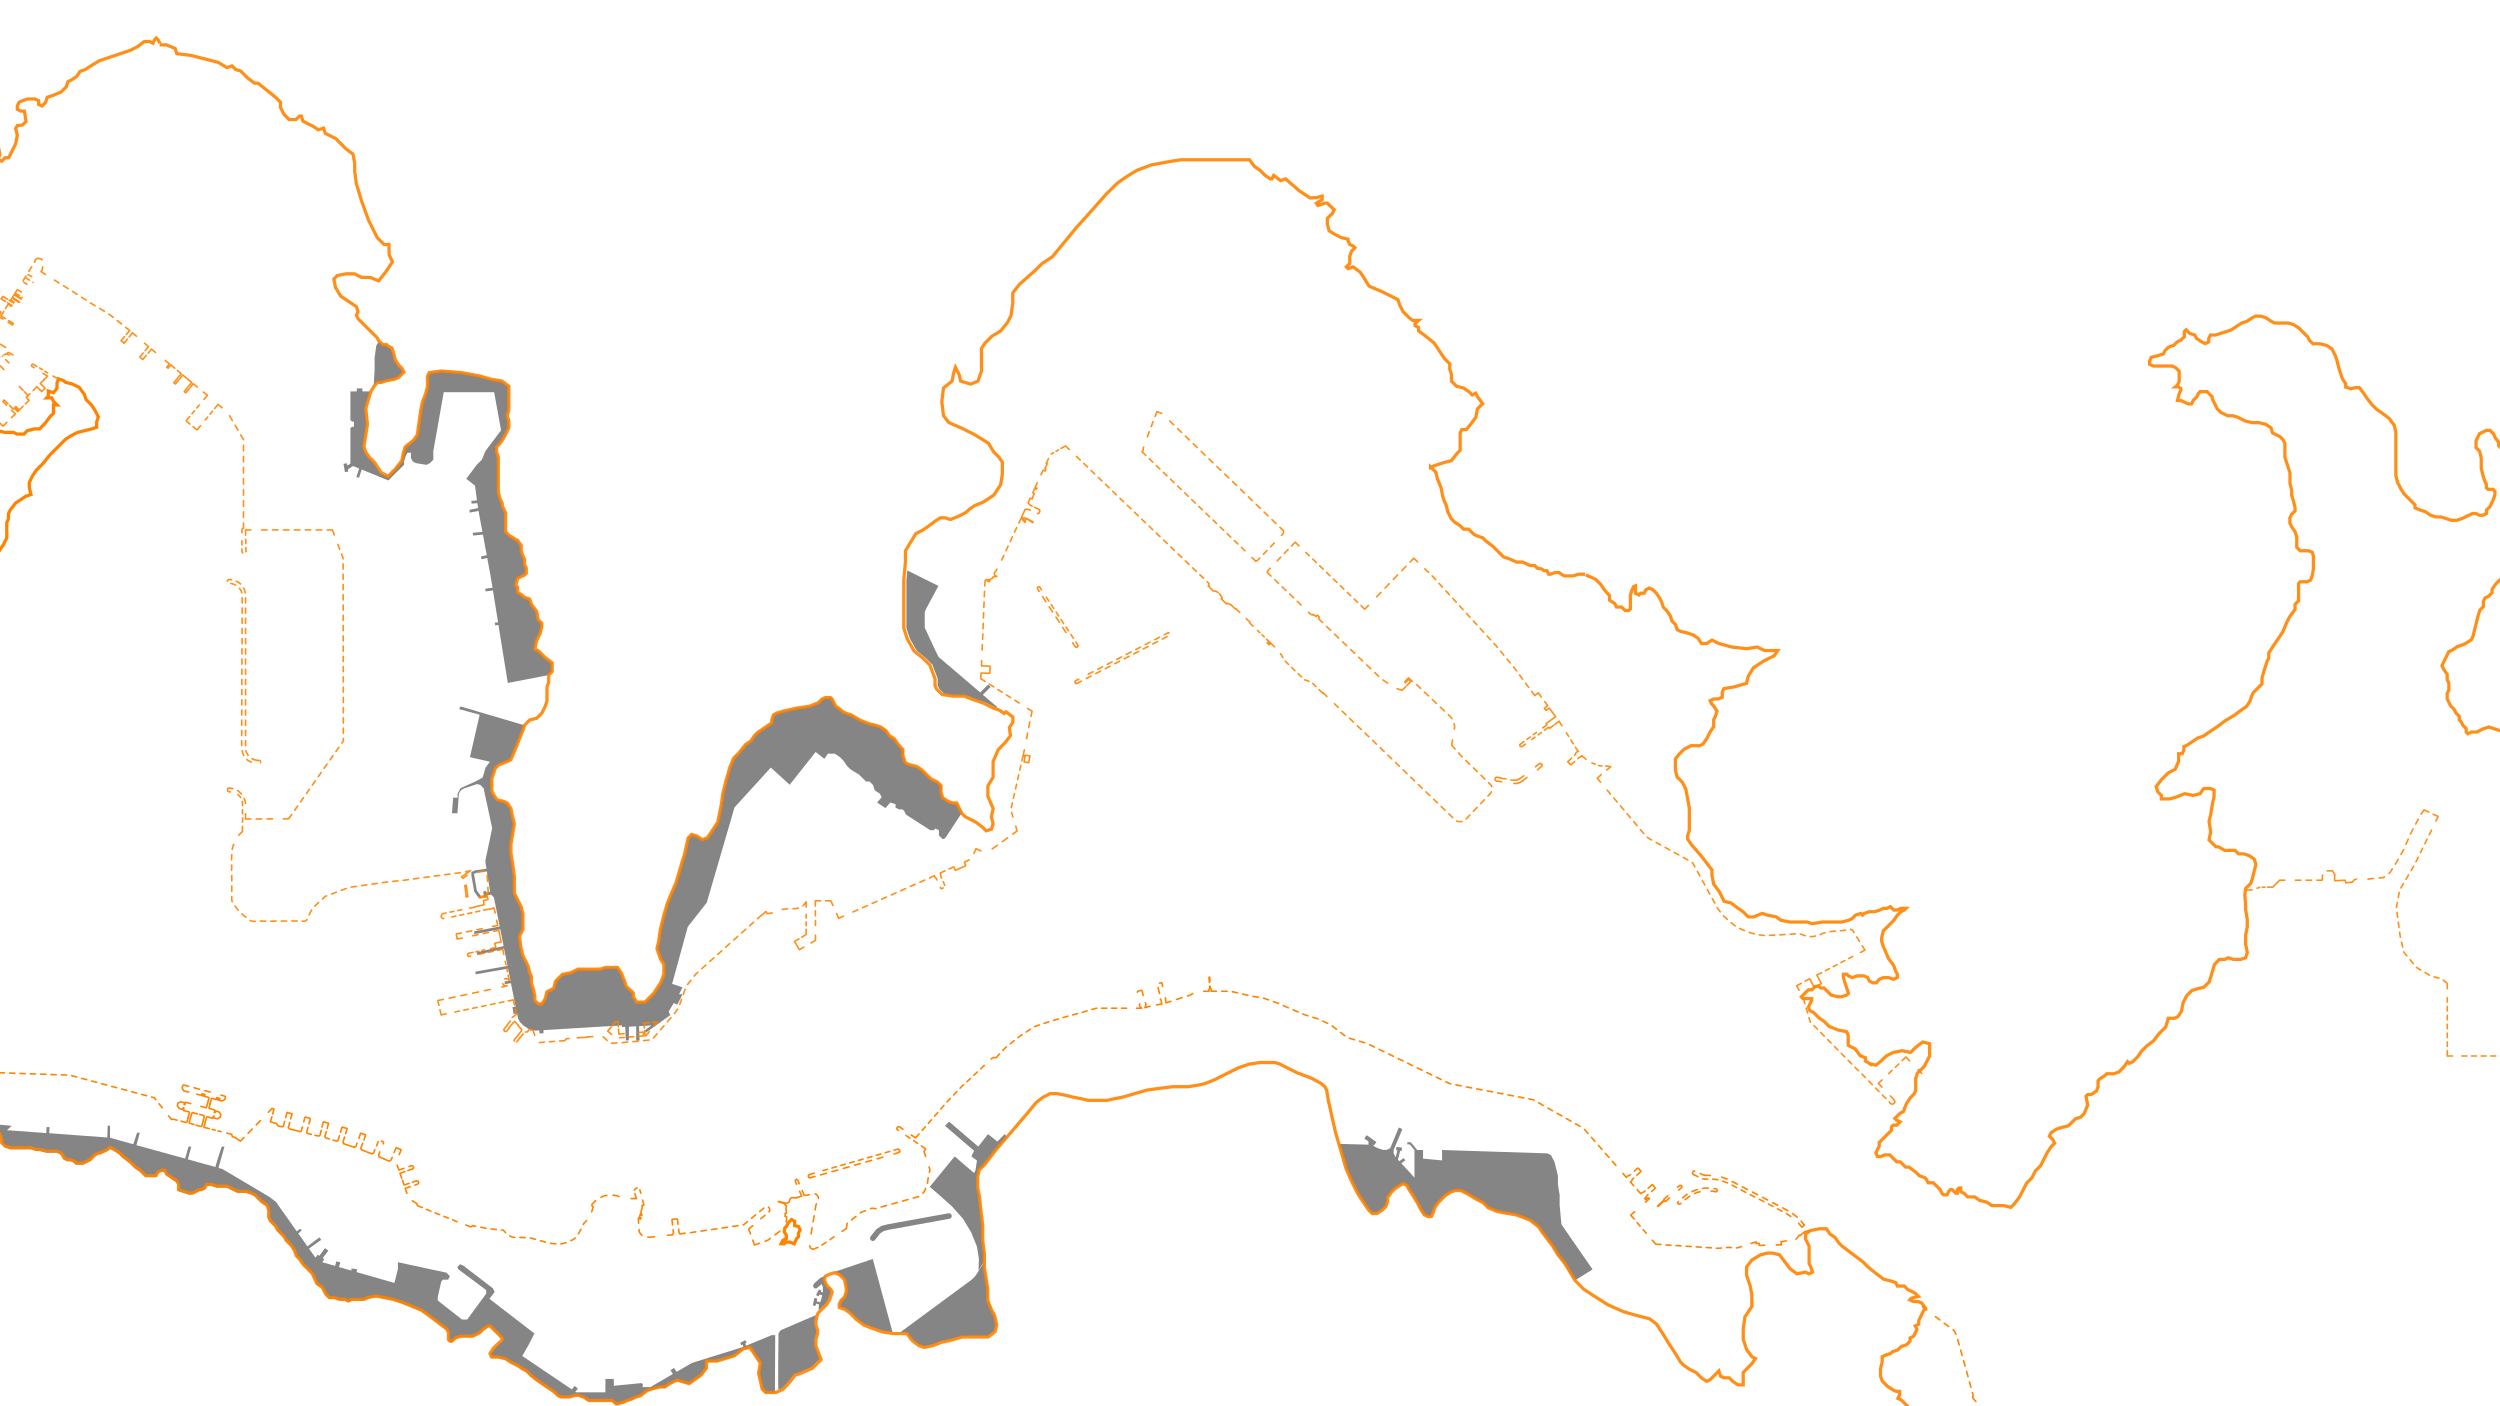 <?xml version="1.0" encoding="utf-8"?>
<!-- Generator: Adobe Illustrator 23.0.3, SVG Export Plug-In . SVG Version: 6.00 Build 0)  -->
<svg width="3840" height="2160" version="1.1" id="_1900" xmlns="http://www.w3.org/2000/svg" xmlns:xlink="http://www.w3.org/1999/xlink" x="0px" y="0px"
	 viewBox="0 0 3840 2160" style="enable-background:new 0 0 3840 2160;" xml:space="preserve">
<style type="text/css">
	.st0{opacity:0.8;}
	.st1{fill:#666666;}
	.st2{clip-path:url(#SVGID_2_);}
	.st3{opacity:0.9;}
	.st4{fill:none;stroke:#FF8300;stroke-width:2.5;stroke-linecap:round;stroke-linejoin:round;}
	.st5{fill:none;stroke:#FF8300;stroke-width:2.5;stroke-linecap:round;stroke-linejoin:round;stroke-dasharray:9.43,9.43;}
	.st6{fill:none;stroke:#FF8300;stroke-width:2.5;stroke-linecap:round;stroke-linejoin:round;stroke-dasharray:6.86,6.86;}
	.st7{fill:none;stroke:#FF8300;stroke-width:2.5;stroke-linecap:round;stroke-linejoin:round;stroke-dasharray:8.22,8.22;}
	.st8{fill:none;stroke:#FF8300;stroke-width:2.5;stroke-linecap:round;stroke-linejoin:round;stroke-dasharray:7.83,7.83;}
	.st9{fill:none;stroke:#FF8300;stroke-width:2.5;stroke-linecap:round;stroke-linejoin:round;stroke-dasharray:7.18,7.18;}
	.st10{fill:none;stroke:#FF8300;stroke-width:2.5;stroke-linecap:round;stroke-linejoin:round;stroke-dasharray:7.55,7.55;}
	.st11{fill:none;stroke:#FF8300;stroke-width:2.5;stroke-linecap:round;stroke-linejoin:round;stroke-dasharray:8.38,8.38;}
	.st12{fill:none;stroke:#FF8300;stroke-width:2.5;stroke-linecap:round;stroke-linejoin:round;stroke-dasharray:8.4,8.4;}
	.st13{fill:none;stroke:#FF8300;stroke-width:2.5;stroke-linecap:round;stroke-linejoin:round;stroke-dasharray:8.03,8.03;}
	.st14{fill:none;stroke:#FF8300;stroke-width:2.5;stroke-linecap:round;stroke-linejoin:round;stroke-dasharray:4.8,4.8;}
	.st15{fill:none;stroke:#FF8300;stroke-width:2.5;stroke-linecap:round;stroke-linejoin:round;stroke-dasharray:7.12,7.12;}
	.st16{fill:none;stroke:#FF8300;stroke-width:2.5;stroke-linecap:round;stroke-linejoin:round;stroke-dasharray:9.94,9.94;}
	.st17{fill:none;stroke:#FF8300;stroke-width:2.5;stroke-linecap:round;stroke-linejoin:round;stroke-dasharray:8.31,8.31;}
	.st18{fill:none;stroke:#FF8300;stroke-width:2.5;stroke-linecap:round;stroke-linejoin:round;stroke-dasharray:8.21,8.21;}
	.st19{fill:none;stroke:#FF8300;stroke-width:2.5;stroke-linecap:round;stroke-linejoin:round;stroke-dasharray:5.73,5.73;}
	.st20{fill:none;stroke:#FF8300;stroke-width:2.5;stroke-linecap:round;stroke-linejoin:round;stroke-dasharray:5.69,5.69;}
	.st21{fill:none;stroke:#FF8300;stroke-width:2.5;stroke-linecap:round;stroke-linejoin:round;stroke-dasharray:8.52,8.52;}
	.st22{fill:none;stroke:#FF8300;stroke-width:2.5;stroke-linecap:round;stroke-linejoin:round;stroke-dasharray:6.32,6.32;}
	.st23{fill:none;stroke:#FF8300;stroke-width:2.5;stroke-linecap:round;stroke-linejoin:round;stroke-dasharray:8.39,8.39;}
	.st24{fill:none;stroke:#FF8300;stroke-width:2.5;stroke-linecap:round;stroke-linejoin:round;stroke-dasharray:7.88,7.88;}
	.st25{fill:none;stroke:#FF8300;stroke-width:2.5;stroke-linecap:round;stroke-linejoin:round;stroke-dasharray:8,8;}
	.st26{fill:none;stroke:#FF8300;stroke-width:2.5;stroke-linecap:round;stroke-linejoin:round;stroke-dasharray:6.39,6.39;}
	.st27{fill:none;stroke:#FF8300;stroke-width:2.5;stroke-linecap:round;stroke-linejoin:round;stroke-dasharray:8.05,8.05;}
	.st28{fill:none;stroke:#FF8300;stroke-width:2.5;stroke-linecap:round;stroke-linejoin:round;stroke-dasharray:6.16,6.16;}
	.st29{fill:none;stroke:#FF8300;stroke-width:2.5;stroke-linecap:round;stroke-linejoin:round;stroke-dasharray:6.26,6.26;}
	.st30{fill:none;stroke:#FF8300;stroke-width:2.5;stroke-linecap:round;stroke-linejoin:round;stroke-dasharray:8.16,8.16;}
	.st31{fill:none;stroke:#FF8300;stroke-width:2.5;stroke-linecap:round;stroke-linejoin:round;stroke-dasharray:8.24,8.24;}
	.st32{fill:none;stroke:#FF8300;stroke-width:2.5;stroke-linecap:round;stroke-linejoin:round;stroke-dasharray:4.67,4.67;}
	.st33{fill:none;stroke:#FF8300;stroke-width:2.5;stroke-linecap:round;stroke-linejoin:round;stroke-dasharray:7.08,7.08;}
	.st34{fill:none;stroke:#FF8300;stroke-width:2.5;stroke-linecap:round;stroke-linejoin:round;stroke-dasharray:5.45,5.45;}
	.st35{fill:none;stroke:#FF8300;stroke-width:2.5;stroke-linecap:round;stroke-linejoin:round;stroke-dasharray:9.21,9.21;}
	.st36{fill:none;stroke:#FF8300;stroke-width:2.5;stroke-linecap:round;stroke-linejoin:round;stroke-dasharray:6.97,6.97;}
	.st37{fill:none;stroke:#FF8300;stroke-width:2.5;stroke-linecap:round;stroke-linejoin:round;stroke-dasharray:7.74,7.74;}
	.st38{fill:none;stroke:#FF8300;stroke-width:2.5;stroke-linecap:round;stroke-linejoin:round;stroke-dasharray:8.23,8.23;}
	.st39{fill:none;stroke:#FF8300;stroke-width:2.5;stroke-linecap:round;stroke-linejoin:round;stroke-dasharray:8.26,8.26;}
	.st40{fill:none;stroke:#FF8300;stroke-width:2.5;stroke-linecap:round;stroke-linejoin:round;stroke-dasharray:5.72,5.72;}
	.st41{fill:none;stroke:#FF8300;stroke-width:2.5;stroke-linecap:round;stroke-linejoin:round;stroke-dasharray:7.48,7.48;}
	.st42{fill:none;stroke:#FF8300;stroke-width:2.5;stroke-linecap:round;stroke-linejoin:round;stroke-dasharray:8.04,8.04;}
	.st43{fill:none;stroke:#FF8300;stroke-width:2.5;stroke-linecap:round;stroke-linejoin:round;stroke-dasharray:6.17,6.17;}
	.st44{fill:none;stroke:#FF8300;stroke-width:2.5;stroke-linecap:round;stroke-linejoin:round;stroke-dasharray:9.72,9.72;}
	.st45{fill:none;stroke:#FF8300;stroke-width:2.5;stroke-linecap:round;stroke-linejoin:round;stroke-dasharray:7.38,7.38;}
	.st46{fill:none;stroke:#FF8300;stroke-width:2.5;stroke-linecap:round;stroke-linejoin:round;stroke-dasharray:8.74,8.74;}
	.st47{fill:none;stroke:#FF8300;stroke-width:2.5;stroke-linecap:round;stroke-linejoin:round;stroke-dasharray:8.2,8.2;}
	.st48{fill:none;stroke:#FF8300;stroke-width:2.5;stroke-linecap:round;stroke-linejoin:round;stroke-dasharray:7.84,7.84;}
	.st49{fill:none;stroke:#FF8300;stroke-width:2.5;stroke-linecap:round;stroke-linejoin:round;stroke-dasharray:4.32,4.32;}
	.st50{fill:none;stroke:#FF8300;stroke-width:2.5;stroke-linecap:round;stroke-linejoin:round;stroke-dasharray:7.72,7.72;}
	.st51{fill:none;stroke:#FF8300;stroke-width:2.5;stroke-linecap:round;stroke-linejoin:round;stroke-dasharray:6.9,6.9;}
	.st52{fill:none;stroke:#FF8300;stroke-width:2.5;stroke-linecap:round;stroke-linejoin:round;stroke-dasharray:8.13,8.13;}
	.st53{fill:none;stroke:#FF8300;stroke-width:2.5;stroke-linecap:round;stroke-linejoin:round;stroke-dasharray:8.41,8.41;}
	.st54{fill:none;stroke:#FF8300;stroke-width:2.5;stroke-linecap:round;stroke-linejoin:round;stroke-dasharray:8.54,8.54;}
	.st55{fill:none;stroke:#FF8300;stroke-width:2.5;stroke-linecap:round;stroke-linejoin:round;stroke-dasharray:8.01,8.01;}
	.st56{fill:none;stroke:#FF8300;stroke-width:2.5;stroke-linecap:round;stroke-linejoin:round;stroke-dasharray:7.91,7.91;}
	.st57{fill:none;stroke:#FF8300;stroke-width:2.5;stroke-linecap:round;stroke-linejoin:round;stroke-dasharray:7.36,7.36;}
	.st58{fill:none;stroke:#FF8300;stroke-width:2.5;stroke-linecap:round;stroke-linejoin:round;stroke-dasharray:9.27,9.27;}
	.st59{fill:none;stroke:#FF8300;stroke-width:2.5;stroke-linecap:round;stroke-linejoin:round;stroke-dasharray:7.81,7.81;}
	.st60{fill:none;stroke:#FF8300;stroke-width:2.5;stroke-linecap:round;stroke-linejoin:round;stroke-dasharray:5.94,5.94;}
	.st61{fill:none;stroke:#FF8300;stroke-width:2.5;stroke-linecap:round;stroke-linejoin:round;stroke-dasharray:6.04,6.04;}
	.st62{fill:none;stroke:#FF8300;stroke-width:2.5;stroke-linecap:round;stroke-linejoin:round;stroke-dasharray:6.52,6.52;}
	.st63{fill:none;stroke:#FF8300;stroke-width:2.5;stroke-linecap:round;stroke-linejoin:round;stroke-dasharray:5.43,5.43;}
	.st64{fill:none;stroke:#FF8300;stroke-width:2.5;stroke-linecap:round;stroke-linejoin:round;stroke-dasharray:7.93,7.93;}
	.st65{fill:none;stroke:#FF8300;stroke-width:2.5;stroke-linecap:round;stroke-linejoin:round;stroke-dasharray:6.71,6.71;}
	.st66{fill:none;stroke:#FF8300;stroke-width:2.5;stroke-linecap:round;stroke-linejoin:round;stroke-dasharray:7.13,7.13;}
	.st67{fill:none;stroke:#FF8300;stroke-width:2.5;stroke-linecap:round;stroke-linejoin:round;stroke-dasharray:6.39;}
	.st68{fill:none;stroke:#FF8300;stroke-width:2.5;stroke-linecap:round;stroke-linejoin:round;stroke-dasharray:5.25;}
	.st69{fill:none;stroke:#FF8300;stroke-width:2.5;stroke-linecap:round;stroke-linejoin:round;stroke-dasharray:6.22;}
	.st70{fill:none;stroke:#FF8300;stroke-width:2.5;stroke-linecap:round;stroke-linejoin:round;stroke-dasharray:5.42;}
	.st71{fill:none;stroke:#FF8300;stroke-width:2.5;stroke-linecap:round;stroke-linejoin:round;stroke-dasharray:2.01;}
	.st72{fill:none;stroke:#FF8300;stroke-width:2.5;stroke-linecap:round;stroke-linejoin:round;stroke-dasharray:7.04;}
	.st73{fill:none;stroke:#FF8300;stroke-width:2.5;stroke-linecap:round;stroke-linejoin:round;stroke-dasharray:4.08,4.08;}
	.st74{fill:none;stroke:#FF8300;stroke-width:2.5;stroke-linecap:round;stroke-linejoin:round;stroke-dasharray:8.64,8.64;}
	.st75{fill:none;stroke:#FF8300;stroke-width:2.5;stroke-linecap:round;stroke-linejoin:round;stroke-dasharray:6.81,6.81;}
	.st76{fill:none;stroke:#FF8300;stroke-width:2.5;stroke-linecap:round;stroke-linejoin:round;stroke-dasharray:7.39,7.39;}
	.st77{fill:none;stroke:#FF8300;stroke-width:2.5;stroke-linecap:round;stroke-linejoin:round;stroke-dasharray:7.1,7.1;}
	.st78{fill:none;stroke:#FF8300;stroke-width:2.5;stroke-linecap:round;stroke-linejoin:round;stroke-dasharray:9.02,9.02;}
	.st79{fill:none;stroke:#FF8300;stroke-width:2.5;stroke-linecap:round;stroke-linejoin:round;stroke-dasharray:8.67,8.67;}
	.st80{fill:none;stroke:#FF8300;stroke-width:2.5;stroke-linecap:round;stroke-linejoin:round;stroke-dasharray:8.76,8.76;}
	.st81{fill:none;stroke:#FF8300;stroke-width:2.5;stroke-linecap:round;stroke-linejoin:round;stroke-dasharray:7.86,7.86;}
	.st82{fill:none;stroke:#FF8300;stroke-width:2.5;stroke-linecap:round;stroke-linejoin:round;stroke-dasharray:8.45,8.45;}
	.st83{fill:none;stroke:#FF8300;stroke-width:2.5;stroke-linecap:round;stroke-linejoin:round;stroke-dasharray:7.77,7.77;}
	.st84{fill:none;stroke:#FF8300;stroke-width:2.5;stroke-linecap:round;stroke-linejoin:round;stroke-dasharray:7.15,7.15;}
	.st85{fill:none;stroke:#FF8300;stroke-width:2.5;stroke-linecap:round;stroke-linejoin:round;stroke-dasharray:8.15,8.15;}
	.st86{fill:none;stroke:#FF8300;stroke-width:2.5;stroke-linecap:round;stroke-linejoin:round;stroke-dasharray:8.89,8.89;}
	.st87{fill:none;stroke:#FF8300;stroke-width:2.5;stroke-linecap:round;stroke-linejoin:round;stroke-dasharray:9.25,9.25;}
	.st88{fill:none;stroke:#FF8300;stroke-width:2.5;stroke-linecap:round;stroke-linejoin:round;stroke-dasharray:7.65,7.65;}
	.st89{fill:none;stroke:#FF8300;stroke-width:2.5;stroke-linecap:round;stroke-linejoin:round;stroke-dasharray:7.27,7.27;}
	.st90{fill:none;stroke:#FF8300;stroke-width:2.5;stroke-linecap:round;stroke-linejoin:round;stroke-dasharray:7.44,7.44;}
	.st91{fill:none;stroke:#FF8300;stroke-width:2.5;stroke-linecap:round;stroke-linejoin:round;stroke-dasharray:9.37,9.37;}
	.st92{fill:none;stroke:#FF8300;stroke-width:2.5;stroke-linecap:round;stroke-linejoin:round;stroke-dasharray:8.18,8.18;}
	.st93{fill:none;stroke:#FF8300;stroke-width:2.5;stroke-linecap:round;stroke-linejoin:round;stroke-dasharray:10.1,10.1;}
	.st94{fill:none;stroke:#FF8300;stroke-width:2.5;stroke-linecap:round;stroke-linejoin:round;stroke-dasharray:5.44,5.44;}
	.st95{fill:none;stroke:#FF8300;stroke-width:2.5;stroke-linecap:round;stroke-linejoin:round;stroke-dasharray:9.62,9.62;}
	.st96{fill:none;stroke:#FF8300;stroke-width:2.5;stroke-linecap:round;stroke-linejoin:round;stroke-dasharray:7.24,7.24;}
	.st97{fill:none;stroke:#FF8300;stroke-width:2.5;stroke-linecap:round;stroke-linejoin:round;stroke-dasharray:6.68,6.68;}
	.st98{fill:none;stroke:#FF8300;stroke-width:2.5;stroke-linecap:round;stroke-linejoin:round;stroke-dasharray:8.96,8.96;}
	.st99{fill:none;stroke:#FF8300;stroke-width:2.5;stroke-linecap:round;stroke-linejoin:round;stroke-dasharray:4.63,4.63;}
	.st100{fill:none;stroke:#FF8300;stroke-width:2.5;stroke-linecap:round;stroke-linejoin:round;stroke-dasharray:8.55,8.55;}
	.st101{fill:none;stroke:#FF8300;stroke-width:2.5;stroke-linecap:round;stroke-linejoin:round;stroke-dasharray:7.95,7.95;}
	.st102{opacity:0.9;fill:none;stroke:#FF8300;stroke-width:5;stroke-miterlimit:10;enable-background:new    ;}
	.st103{fill:none;stroke:#FF8300;stroke-width:5;stroke-miterlimit:10;}
</style>
<g class="st0">
	<g>
		<path class="st1" d="M742.8,1189.6l-1.6,4.8l0,0l-3.8,11.2l3.8-11.2l-10.6,5.8l-19.2,8.6l-4.2,2.2l-2.2,4.2l-2.2,4.2v5.8H696
			l-1.8,24h8.4l2.2-29.8l2.2-4.2l2.2-2.2l4.2-2.2l19.2-6.4l4.8,1l5.4,5.4L756,1272l-10.6,50.6l1.8,11.8l-17.4,2.4l-5.8,2.8v5l4.4,25
			l6.6,9c0.6,0.8,2,1,2.8,0.4c1-0.6,1.2-2,0.6-3l-6-8.2l-4-23.4v-2.2l2.8-1.4l16.6-2.4l5,31.2l-6,1.6l-0.4-2.6l-4.2,0.6l1.4,9.6
			l4.2-0.6l-0.4-2.6l6.8-1.6l4.4,4.4l9,44.6l-39.2,7.6v4.2l40-7.6l5.2,26l-41,9.4v4.2l41.6-9.8l5.4,26.6l-49.2,8.8v4.2l50-8.8
			l3.8,18.6l-9,1v4.2l9.6-1.4l7.2,36l-4.8,0.6l1.6,10.6l5.4-0.6l1.6,7.6l2.6,5.2l5.4,5.4l8,5.4l10.6,2.6l6-0.4v4.6h6.4v-5l120.6-7.2
			v2.6l5-0.4l0.8,20.8h4.8v-21l11.2-0.6v21.8h5.2l-0.8-22l19-1.2l-10.6,8l2.4,2.8l37.2-26.6l-2.6-5.4l8-13.2l5.4,2.6l8-16h-5.4
			l5.4-10.6l-16-5.4l24-87.6l29.2-37.2l42.6-146.2l55.8-61.2l29,26.4l39.8-50.4l13.4,10.6l5.4-8h10.6l8,5.4l5.4,5.4l5.4,8l5.4,5.4
			l13.2,8l10.6,10.6h5.4l5.4,5.4l2.6,8l8,5.4l2.6,5.4l-7,8l12.8,8.6l7.6-8.6l8,2.6v5.4l5.4,2.6h5.4l2.6,2.6l2.6,5.4l37.2,24h5.4
			l2.6-2.6l5.4,2.6v8l5.4,5.4h2.6l2.6-2.6l24.8-37.6l-4.4-8.8l-2.6-5.4h-5.4l-8-2.6l-8-5.4l-2.6-8v-10.6l-5.4-5.4l-10.6-5.4l-8-8
			l-5.4-5.4l-8-5.4l-10.6-2.6c0,0-8-2.6-8-5.4c-0.4-2.8-1.4-5.4-2.6-8v-10l-8-8.8l-5.4-8l-8-5.4l-5.4-8l-8-5.4l-8-2.6l-10.6-2.6
			l-13.2-5.4l-13.4-8c0,0-10.6-2.6-13.2-5.4c-3.4-2.8-7-5.6-10.6-8l-5.4-10.6l-2.6-2.6h-8l-5.4,2.6l-5.4,5.4l-13.4,5.4l-18.6,2.6
			l-24,5.4l-8,2.6l-5.4,2.6l-2.6,8v4.2l-5.4,3.6l-8,5.4l-8,5.4l-5.4,5.4l-5.4,8l-8,5.4l-10.6,13.2l-8,8l-5.4,13.2l-5.4,18.6
			l-5.4,21.2l-2.6,18.6l-5.4,26.6l-10.6,16l-5.4,8l-8,2.6l-8-5.4l-8-2.6l-5.4,5.4l-5.4,24l-8,26.6l-5.4,18.6l-8,18.6l-5.4,13.2
			l-5.4,18.6l-5.2,21.2l-2.6,18.6l-2.6,10.6l5.4,16l5.4,8v16l-5.4,13.2l-10.6,16l-13.2,13.2H978l-5.4-8v-6.2L962,1515l-2.6-8
			l-5.4-13l-5.4-8H930l-8,2.6h-34.6l-10.6,5.4l-13.2,2.6l-10.6,10.6l-2.6,10.6l-10.6,5.4l-2.6,10.6l-5.2,8h-5.4l-5.4-5.4v-7.2
			l-2.6-11.4l-2.6-8v-10.2l-2.6-5.8l-2.6-10.6l-5.4-10.6l-2.6-5.4l-2.6-10.6l-2.6-18.6l5.4-10.6v-24l-2.6-10.6l-5.4-10.6l-5.4-10.6
			V1346l-2.6-19.4l-2.6-16v-14.4l2.6-14.8l2.6-16l-2.6-10.6l-2.6-13.4l-5.4-7.8l-5.4-2.6l-10.6-2.6l-5.4-8l-2.6-5.4v-19.2l2.6-7.4
			l2.6-8l5.4-5.4l13.2-5.4l5.4-2.6l8-18.6l5.2-13.2l5.4-13.2l2.6-8l-67.8-20l-30.2-9l-2.2,4.2l31.6,8.6l-15,65.2l30.6,7l-6.6,9
			L742.8,1189.6z"/>
		<polygon class="st1" points="1422.8,934.6 1441.4,900 1393.6,876.2 1392.2,890.8 1392.2,964.2 1397.6,981 1408.2,999.6 
			1421.6,1010.4 1432.2,1021 1440.2,1042.2 1440.2,1052.8 1442.8,1058.2 1450.8,1066.2 1466.8,1068.8 1485.4,1068.8 1498.6,1074.2 
			1514.6,1079.4 1530.6,1087.4 1532,1086.2 1509.6,1067.2 1521.6,1055.2 1517.8,1051.4 1505.6,1063.6 1441.8,1009.2 1436.4,998.6 
			1420.4,964 1420.4,940 		"/>
	</g>
	<g>
		<path class="st1" d="M1197.2,2045.6l-1.4,2.8c0,0-1.2,87.6,0,86.6l5.4-2.4l10.6-11.2l8-10.6l8-2.6l18.6-8l13.2-13.2l-8-21.2v-10.6
			l2.6-8v-5.4l-2.6-8v-5.4l1.6-8.4l-53.6,23L1197.2,2045.6z"/>
		<path class="st1" d="M1251,1993.4c0,0.6-1.6,7.2-2.6,11.6l4.2,1c0.4-1.4,0.6-2.4,0.8-3.6l4.6,1l-0.4,1v8.6l10.6-10.6l4.2-6.4
			l4.2-12.8l-2.2-4.2l-4.2-4.2l-2.2-4.2l-2-6.4l1.6-4.8l-7.8,3.6l-9.4,8.6c-1.6,1.6-1.8,4.2-0.6,6c0.6,1,1.8,1.6,3,1.6
			c0.8,0,1.8-0.4,2.4-1l6.6-5.8l2,3.6l0.2,7.6l-0.2,1.4l-3-0.6c1-2,1-2.2,1-2.2l-4-1.6c-0.2,0.4-2.8,5.6-4.4,8.6l3.8,2
			c0.6-1,1-2,1.4-2.8l4.2,1l-1,5.2l-2,5.6l-5.4-1.2c1-4,1-4.2,1-4.2L1251,1993.4z"/>
		<path class="st1" d="M2.6,1751.8v5.4l5.4,5.4l8,2.6h31.8l8,2.6H61l10.6,2.6h16l5.4,2.6l2.6,2.6l2.6,5.4l5.4,2.6h5.4l5.4,2.6
			l2.6,2.6h10.6l5.4-2.8l5.4-2.6l2.6-2.6l5.2-5.4l5.4-2.6h2.6l5.4-2.6l5.4-2.6l2.6-2.6h2.2l5.4,2.6l8,5.4l5.4,5.4l10.6,8l8,8l8,5.4
			l8,8h16l2.6-5.4l5.4-2.6h5.4l2.6,5.4l8,5.4l8,5.4l2.6,5.4v8l8,2.6l8,2.6h5.4l5.4-2.6l5.4-2.6h2.6l5.4-2.6l2.6-5.4h8l8,2.6h16
			l10.6,5.4l5.4,2.6h13.2l8,2.6l5.4,2.6l2.6,2.6l2.6,2.6l5.4,5.2l8,5.4l2.6,8v10.6l2.6,5.4l8,8l2.6,5.4l5.4,5.4l5.4,5.4l2.6,5.4
			l2.6,2.4l5.4,5.4l5.4,8l2.6,8l5.4,5.4l5.4,8l8,8l5.4,5.4l2.6,5.4l2.6,5.4l2.6,5.4l8,5.4l5.4,10.6l5.4,5.4h8l8,2.6h8l5.4,2.6
			l5.4-2.6h18.6l5.4-2.6l13.2-2.6l13.2,2.6l13.2,2.6l16,5.4l13.2,5.4l13.2,5.4l8,5.4l10.6,8l10.6,8l10.6,8l2.6,5.4v10.6l2.6,2.6h2.4
			l3-2.6l2.6-2.6l8-2.6h18.6l5.4-2.6l5.2-2.6l5.4-5.4l8-5.4h2.6l2.6,2.6l2.6,2.6l5.4,5.4l2.6,2.6l5.4,5.4v3.4l-8,7.2l-5.4,5.4
			l-5.4,8l2.6,5.4h10.4l11,2.6l8,5.4l4.8,2.6l5.4,2.6l8,5.4l5.4,2.6l5.4,5.4l2.6,2.6l10.6,8l8,5.4l8,5.4l8,5.4l5.4,5.4l5.4,2.6h13.2
			l8-2.6h5.4l8,2.6l8,5.4h36l6.4,5.4l10.6-2.6l5.4-2.6l8-2.6l5.4-2.6l8-2.6l10.6-8l8-2.6l10.6-2.6h8l8-5.4l5.4-2.6l5.4-2.6l18.6,5.4
			l18.6-13.4l8-10.6v-10.8h16l26.6-8l13.4-10.6l10.6-2.6l16,24l-2.6,16l5.6,23.8l5.4,5.4h14.2l0.4-89h-5.4L1146,2067l-1.2-3.6l2-1.2
			l-2-3.8l-3.6,2l-1.6,0.8l-2.6,1.4l2,3.8l1.8-1l1,3.2l-1.8,0.8l-77,24l-23.8,13.8l-4-6l-5.4,3.6l3.8,5.6l-34.6,20.2h-10.6l-1.4,0.2
			l0.6-4.2l-2.2-2.2l-42.6,4.2V2118H930l-0.2,20.6h-45.2l-1-0.6l4-5.2l-5-4l-4.2,5.4l-76.2-51.4l10.6-18.6l8-16l-69-53.2l8-10.6
			l-2.6-5.4l-45-34.6l-5.4-2.6l-4.4,4.6l1.8,3.4l42.6,31.8v5.4l-29.2,39.8h-8l-37.2-29.2v-5.4l5.4-24l2.6-2.6h8l2.6-5.4l-5.4-5.4
			l-74.4-16v10.6l-5.4,21.2l-58-16.6l0.6-4.6l-8.4-1l-0.4,3.2l-18.4-5.2l-0.6-0.2l2.2-7l-6-1.8l-2.2,7l-19.6-5.6l3.2-4.8l-2.4-1.6
			l8.6-11.4l-5.2-3.8l-8.8,11.8l-2.6-1.8l-2.8,4.4l-1.2-0.8l-9.2-13l18.8-13.4l-2.8-3.8l-18.4,13.8l-14-19.8l5.4-5l-2.2-2.2l-5.6,4
			l-31.8-45.2l-10.6-8l-71.8-42.6l-6-1.6l9.2-32.8h-4.2c0,0-10.2,30.6-9.6,31.4l-42.4-11.8l5.2-19.6h-4.2l-5.2,18.4l-74.8-20.6
			l5.2-19.2h-4.2l-5.8,17.8l-35.8-10V1729h-3.6l-0.6,18.2l-89.2-6.6l0.4-9.4h-4.4l-0.6,9.2l-60.2-4.4l7.2-6.8l-18-1.6v16.2l0,0
			L2.6,1751.8z"/>
		<polygon class="st1" points="1503,1952.2 1503,1952.6 1497.6,1960.6 1492.2,1965.8 1382,2047 1392.4,2047 1400.4,2057.6 
			1411,2065.6 1419,2068.2 1432.4,2065.6 1445.6,2060.2 1459,2057.6 1477.6,2052.2 1517.4,2052.2 1528,2044.2 1530.8,2033.6 
			1528,2020.4 1522.8,2009.6 1517.4,1996.4 1517.4,1977.8 1514.8,1961.8 1512,1945.8 1512,1936.6 1508.2,1944.4 		"/>
		<polygon class="st1" points="1496.2,1801.8 1466.4,1776.2 1428,1823 1440.8,1833.8 1462.2,1853 1479.2,1872 1492,1893.4 
			1500.6,1914.8 1503.6,1934 1503,1952.2 1512,1936.6 1512,1924.6 1509.4,1903.2 1509.4,1882 1506.8,1861 1504.2,1837 
			1501.4,1823.8 1501.4,1807.8 1504.2,1797.2 1512.2,1789.2 1530.8,1765.2 1537.2,1757.6 1546.6,1746.4 1543.2,1742 1532,1753.4 
			1517.6,1742 1502.6,1761.2 1457.8,1722.8 1451.4,1729.2 1496.2,1767.6 1492,1776.2 1500.6,1782.6 1498.4,1797.4 		"/>
		<polygon class="st1" points="2056.6,1757 2062,1775.6 2067.2,1794.2 2075.2,1812.8 2085.8,1834 2096.6,1850 2101.8,1858 
			2107.2,1863.4 2115.2,1863.4 2123.2,1858 2128.4,1852.6 2131.2,1844.6 2131.2,1839.4 2136.4,1831.4 2141.8,1826 2149.8,1820.8 
			2155,1818.2 2160.4,1820.8 2163,1826 2168.4,1834 2176.4,1847.4 2181.6,1858 2187,1866 2192.2,1868.6 2197.6,1868.6 
			2200.2,1863.4 2203,1855.4 2208.2,1847.4 2218.8,1836.8 2226.8,1831.4 2234.8,1828.8 2242.8,1828.8 2253.6,1834 2266.8,1842 
			2277.4,1847.4 2285.4,1855.4 2298.8,1860.6 2312,1863.4 2328,1866 2349,1874 2362.4,1884.8 2367.6,1892.8 2383.6,1914 
			2391.6,1927.2 2402.2,1940.6 2410.2,1953.8 2418.2,1967.2 2446.2,1949.8 2398.4,1880.8 2395.6,1851.4 2395.6,1835.4 2393,1819.4 
			2393,1806.2 2387.8,1785 2385,1779.6 2382.4,1774.4 2377,1771.6 2215,1766.4 2215,1782.4 2185.8,1779.6 2185.8,1766.4 
			2176.8,1766.4 2171.6,1760 2166.8,1754.4 2161.6,1754.4 2161.6,1757.8 2165.4,1757.8 2169,1762.2 2172.6,1766.4 2172.6,1808.8 
			2152.4,1786.8 2158.6,1782.2 2156,1778.8 2149.4,1783.6 2147.2,1781.2 2150.6,1767.8 2152.8,1768 2153.6,1762.8 2145,1761.6 
			2144.4,1766.8 2146.4,1767 2143.8,1777.4 2143.4,1777 2140.6,1771.6 2140.6,1766.4 2154,1734.4 2148.6,1731.8 2135.4,1763.6 
			2130,1766.2 2124.4,1766.2 2116.4,1763.6 2111,1761 2108.4,1758.2 2108.4,1757.8 2110.4,1759.4 2114.2,1754.2 2099.2,1743.6 
			2095.6,1748.8 2102,1753.2 2102,1758.2 		"/>
		<polygon class="st1" points="1288.8,1956.4 1296.8,1964.4 1299.4,1977.6 1299.4,1983 1296.8,1991 1291.4,1996.4 1288.8,2001.6 
			1288.8,2007 1296.8,2009.6 1304.8,2015 1315.4,2025.6 1326,2033.6 1339.4,2038.8 1355.4,2044.2 1371,2046.6 1340.6,1933.8 
			1280.8,1953.8 		"/>
		<path class="st1" d="M1353.8,1883l-7.6,5l-9,11.2l0,0c-1.4,1.8-1,4.4,0.8,6c0.8,0.6,1.6,1,2.6,1c1.2,0,2.6-0.6,3.4-1.6l8-10.2
			l5.2-3.4l7.6-2l93.6-17c2.2-0.4,3.8-2.6,3.4-5c-0.4-2.2-2.6-3.8-5-3.4l-93.8,17L1353.8,1883z"/>
		<polygon class="st1" points="1502.8,1952.4 1503,1952.2 1503,1952.2 		"/>
	</g>
	<g>
		<polygon class="st1" points="540.8,655.6 538.2,657.6 538.2,712 533.4,715.2 532.8,711.6 527.6,712.4 529.8,725.2 535,724.4 
			534.4,721 542.2,715.8 551.6,719.6 551.6,719.8 547.4,732.6 551.4,734 555.6,721.2 596.6,738 607.2,727.2 620.6,714 620.6,708.6 
			623.2,700.6 625.8,695.4 631.2,695.4 631.2,703.4 633.8,708.6 639,711.4 655,714 660.4,711.4 665.6,706 665.6,692.8 681.6,602.4 
			759,602.4 769.6,661 745.6,692.8 740.2,706 732.2,714 716.2,735.4 729.6,746 732.6,768.6 724,769.4 724.4,773.6 733.2,772.8 
			733.2,772.8 734.4,780.4 721.2,783 721.2,787.4 735,784.8 741,817 726.2,818.4 726.6,822.6 741.6,821.2 741.8,821.2 747.6,852.8 
			738.8,854.8 739.6,859 748.4,857 753.4,884 756.6,902.8 745.4,904.2 745.8,908.4 757.2,907 765,955.8 760,956.4 760.6,960.6 
			765.6,960 780,1049 842.4,1037 847.8,1031.6 847.8,1018.4 837.2,1010.4 826.6,999.8 821.2,997.2 824,983.8 829.2,973.2 832,962.6 
			832,957.2 826.6,952 824,938.6 816,928 813.4,920 805.4,917.4 802.6,914.8 794.6,909.4 794.6,901.4 792,898.8 794.6,888.2 
			800,885.6 805.4,882.8 808,880.2 808,872.2 805.2,867 805.2,859 802.6,853.6 800,845.6 800,837.6 794.6,829.6 789.2,827 
			781.2,821.8 776,816.4 776,787 770.8,776 770.8,772.8 768,766 765.4,755.8 765.4,702.6 762.8,694.6 762.8,686.6 768,681.2 
			773.4,673.2 781.4,657.2 781.4,646.6 778.8,638.6 781.4,630.6 781.4,593.4 770.8,585.4 754.8,582.8 736.2,577.4 709.8,572.2 
			677.8,569.6 659.2,572.2 656.4,577.6 656.4,593.4 653.8,604 648.4,617.4 645.8,630.6 643.2,649.2 640.6,667.8 635.2,675.8 
			622,686.4 619.2,694.4 616.6,707.8 606,721 595.4,731.6 584.8,726.4 574,710.4 566,702.4 560.8,694.4 558,686.4 563.4,651.8 
			560.8,627.8 568.8,601.2 556.6,601.2 556.6,596.6 548,596.6 548,601.2 538.2,601.2 538.2,645.2 540.8,647.6 543.6,647.6 
			543.6,655.6 		"/>
		<polygon class="st1" points="584.8,587.8 592.8,585.2 599.2,584 606,582.6 611.2,580 614,577.2 619.2,572 616.6,566.8 
			611.2,561.4 606,553.4 603.2,542.8 600.6,534.8 595.4,532.2 592.6,529.4 587.4,529.4 582,524.2 578,530.8 575.4,549.4 575.4,568 
			574,593.2 578.8,587.8 		"/>
	</g>
</g>
<g>
	<g>
		<defs>
			<rect id="SVGID_1_" y="0.8" width="3840" height="2160"/>
		</defs>
		<clipPath id="SVGID_2_">
			<use xlink:href="#SVGID_1_"  style="overflow:visible;"/>
		</clipPath>
		<g class="st2">
			<g id="KLN_2019" class="st3">
				<polyline class="st4" points="1653,994 1652.2,994 1651.8,993.2 1650.6,992 1647.6,987.4 				"/>
				<line class="st5" x1="1637.4" y1="971.6" x2="1601.4" y2="916.4"/>
				<polyline class="st4" points="1596.2,908.4 1593.8,904.6 1593.4,903.8 1593.4,903 1593.8,902.2 1594.2,901.4 1595,901.4 
					1595.6,901.4 1596.4,901.4 1597.2,901.8 1598,903.4 1599.6,906 				"/>
				<line class="st6" x1="1607.2" y1="917.4" x2="1648.8" y2="980.4"/>
				<polyline class="st4" points="1652.6,986.2 1655.4,990.4 1655.8,991.6 1655.4,992.4 1655.4,993.2 1654.6,993.6 1654.2,994 
					1653.4,994 1653,994 				"/>
				<polyline class="st4" points="1653.8,1049.8 1653,1049.8 1652.2,1049.8 1651.8,1049 1651.4,1048.6 1651,1047.8 1651.4,1047 
					1651.4,1046.6 1651.8,1045.8 1652.6,1045.4 1657,1043.2 				"/>
				<polyline class="st7" points="1671.6,1035.6 1793.2,972.4 1794,972.4 1794.2,972 1795,972 1795.8,972.4 1796.2,972.8 
					1796.6,974 1796.6,974.4 1796.6,975.2 1796.2,976 1795.4,976.4 1668.2,1042.4 				"/>
				<polyline class="st4" points="1661,1046.2 1655,1049.4 1653.8,1049.8 				"/>
				<polyline class="st4" points="394.6,1168 397.4,1168 398.6,1168 399.4,1168.4 400.2,1169.6 400.2,1170.4 400.2,1171.4 				"/>
				<polyline class="st8" points="385.8,1170.8 383.8,1169.6 380.2,1167.6 377.8,1165.6 376.4,1163.6 374,1159.8 372.8,1156.6 
					372,1153.2 371.6,1148.8 371.2,1144.2 372,915.6 372,914 371.6,912.8 371.6,911.2 371.2,910 370.2,907.2 368.2,904.2 
					366.6,901.8 364.2,900.2 361.2,898.4 358.8,897.2 355.6,896.4 352.2,896 351,896 350.2,895.6 349.8,895.2 349.4,894.4 349,894 
					349,893.6 349,892.8 349,892 349.4,891.8 349.8,891.4 350.2,891 350.6,890.6 351,890.2 351.4,890.2 352.2,890.2 353,890.2 
					355.6,890.6 360,891.4 362.2,892.4 366.2,894.4 369.8,897.2 372,899.6 374.4,903.4 376,907.2 376.8,912 377.2,916 377.2,931.6 
					377.2,1126.6 377.2,1149.6 377.2,1152 378.2,1155 380.6,1159.4 381.2,1160.4 				"/>
				<polyline class="st4" points="387.2,1165.4 388.4,1166 392,1167.2 394.6,1168 				"/>
				<line class="st4" x1="989.2" y1="1571.4" x2="997.2" y2="1570.6"/>
				<polyline class="st4" points="1002,1570.4 1009.8,1569.8 1004.8,1575.8 				"/>
				<polyline class="st4" points="997.6,1584.4 992.4,1590.4 992,1590.4 992,1590.8 991.6,1590.8 991.2,1590.8 991.2,1591.2 
					990.8,1591.2 990.4,1585.4 990.2,1583.2 				"/>
				<line class="st4" x1="989.8" y1="1579.2" x2="989.2" y2="1571.4"/>
				<line class="st4" x1="988" y1="1585.4" x2="980" y2="1586"/>
				<polyline class="st4" points="958.6,1587.8 950.6,1588.4 950,1580.6 				"/>
				<polyline class="st4" points="949.8,1577 949,1569 944.4,1569.4 944.4,1571 940.2,1575.8 				"/>
				<polyline class="st4" points="938.6,1577.6 933.4,1583.8 939.4,1589 				"/>
				<line class="st9" x1="951.8" y1="1594" x2="973.2" y2="1592.4"/>
				<polyline class="st4" points="980.4,1591.8 988.4,1591.2 988,1585.4 				"/>
				<line class="st4" x1="1928.8" y1="862" x2="1923" y2="856.4"/>
				<line class="st10" x1="1912.2" y1="846" x2="1765.2" y2="704.6"/>
				<polyline class="st4" points="1759.8,699.4 1754,693.8 1756,691.8 1756,688.2 1756.6,686.8 				"/>
				<line class="st11" x1="1762.4" y1="671" x2="1771.2" y2="647.4"/>
				<polyline class="st4" points="1774.2,639.6 1777,632.2 1784.4,635.2 				"/>
				<line class="st12" x1="1796.6" y1="646.6" x2="1960" y2="804.2"/>
				<polyline class="st4" points="1966,810 1971.8,815.6 1971,819.8 1968.4,822.4 				"/>
				<line class="st13" x1="1957.2" y1="834" x2="1940.6" y2="851.4"/>
				<polyline class="st4" points="1935,857.2 1931.6,860.8 1928.8,862 				"/>
				<polyline class="st4" points="88.6,581 86.4,580.4 81.4,577.6 				"/>
				<polyline class="st14" points="73,572.8 67.2,569 60.8,565.2 				"/>
				<polyline class="st4" points="56.6,562.8 50.8,559.4 49.6,559.4 49.2,559.8 48.8,560.6 48.4,561.2 48.4,562 49.2,562.8 
					52.4,564.8 				"/>
				<polyline class="st4" points="66.2,573.6 67.2,574.2 73,577.6 67.4,583.4 				"/>
				<polyline class="st4" points="67.4,583.4 61.8,589 69.2,596.4 64,601.4 56.6,594 51,599.8 				"/>
				<polyline class="st4" points="46,604.8 40.2,610.4 44.6,614.8 39,620.4 				"/>
				<polyline class="st4" points="35.4,624 29.8,629.6 24.2,624.4 23.6,625.6 23.6,626 28.6,631.2 27,632.2 22,626.8 20.4,628.4 
					14.8,622.8 				"/>
				<polyline class="st4" points="12,620 6.4,614.4 4.4,616.6 10,622.4 				"/>
				<polyline class="st4" points="17.8,630.2 23.6,635.8 17.8,641.4 				"/>
				<polyline class="st4" points="10.4,648.8 4.8,654.6 -1,649 				"/>
				<polyline class="st15" points="-38.6,580 -24.2,565.6 -9.6,554.2 -7,552 -0.4,548.4 				"/>
				<polyline class="st4" points="6,545.2 9,543.8 13,541.4 18.8,544.8 19.2,544.8 20,544.8 				"/>
				<line class="st16" x1="8.6" y1="533.6" x2="-17" y2="518.4"/>
				<polyline class="st4" points="-5.2,475.2 1.6,479.4 -2.2,486 4.6,490.2 				"/>
				<polyline class="st4" points="12.4,495 19.2,499.2 20.4,496.8 13.6,492.6 				"/>
				<polyline class="st4" points="8.4,489.4 1.6,485.2 5.8,478.4 				"/>
				<polyline class="st4" points="8.4,474 12.6,467.2 17.6,470.4 18.4,469.2 11.6,465 				"/>
				<polyline class="st4" points="8.6,463.2 1.6,459 4.4,455.2 11.2,459.4 				"/>
				<polyline class="st4" points="14,461 20.8,465.2 21.6,464.2 16.4,461 18.4,457.8 29.4,464.6 29.8,463.8 19.2,456.8 21.6,452.8 
					32.4,459.4 32.8,458.6 22.4,451.6 26.6,444.8 				"/>
				<polyline class="st17" points="35.6,431 41.8,420.8 48.6,409.8 				"/>
				<polyline class="st4" points="53.2,402.8 54,399.4 57.4,396.6 63.6,397.8 64.6,399.2 				"/>
				<polyline class="st4" points="65.6,410 64.8,414.6 63,417.2 68,420.4 69.8,421.6 				"/>
				<polyline class="st18" points="83.6,430.2 119,452.4 121.8,454.4 144,468.4 157.8,476.6 170.6,484.8 186.6,497.6 				"/>
				<polyline class="st4" points="193,502.8 199.2,507.8 194,513.8 				"/>
				<polyline class="st4" points="191.2,517.2 186,523.4 190.6,527.2 195.6,521 				"/>
				<polyline class="st4" points="198.4,517.6 203.4,511.2 209.6,516.4 				"/>
				<polyline class="st4" points="222,527.2 228,532.4 223,538.6 				"/>
				<polyline class="st4" points="219.8,542.2 214.8,548.4 219.4,552.2 224.6,546 				"/>
				<polyline class="st4" points="227.6,542.4 232.8,536.2 238.8,541.4 				"/>
				<polyline class="st4" points="253.8,553.8 260,558.8 256.2,564 258.2,565.6 262.4,560.4 268.4,565.6 				"/>
				<polyline class="st4" points="272.4,569 278.4,574 273.2,580.2 				"/>
				<polyline class="st4" points="272.2,581.6 267,587.8 269.4,589.8 274.6,583.6 				"/>
				<polyline class="st4" points="275.6,582.2 280.8,576 286.8,581.2 				"/>
				<polyline class="st4" points="288.2,582.2 294.4,587.4 289.4,593.6 				"/>
				<polyline class="st4" points="288.2,595.2 283,601.4 285.4,603.4 290.4,597.2 				"/>
				<polyline class="st4" points="291.8,595.6 296.8,589.2 303,594.4 				"/>
				<polyline class="st4" points="312.4,602.2 318.6,607.2 313.4,613.4 				"/>
				<line class="st19" x1="306" y1="622.2" x2="295" y2="635.4"/>
				<polyline class="st4" points="291.4,639.8 286.2,645.8 286.6,647 291.8,651.4 				"/>
				<polyline class="st4" points="296.6,655.4 302.2,660 303,660 308,653.8 				"/>
				<line class="st20" x1="315.4" y1="645" x2="326.2" y2="631.8"/>
				<polyline class="st4" points="329.8,627.4 335,621.2 341.2,626.4 				"/>
				<polyline class="st21" points="352.6,638.6 374,675.2 374,712.2 374,794.8 				"/>
				<polyline class="st4" points="374,803.4 374,811.4 373.2,811.4 372.8,811.8 372.4,812 372,812.6 371.6,814 371.6,814.8 
					371.6,818 				"/>
				<polyline class="st22" points="371.6,830.6 371.6,844 371.6,846.8 372.4,848.8 373.2,849.6 374.4,850 377.2,848.8 377.8,847.6 
					377.4,828.4 				"/>
				<polyline class="st4" points="377.2,822 377.2,814 385.2,814 				"/>
				<line class="st23" x1="401.8" y1="814" x2="494.2" y2="814"/>
				<polyline class="st4" points="502.6,814 510.6,814 513.4,821.6 				"/>
				<polyline class="st24" points="519,836.2 527,857.4 527.4,1138 452.6,1244.6 				"/>
				<polyline class="st4" points="448,1251.2 443.4,1257.6 435.4,1257.8 				"/>
				<line class="st23" x1="418.6" y1="1257.8" x2="393.6" y2="1258"/>
				<polyline class="st4" points="385.2,1258 377.2,1258 377.2,1250 				"/>
				<polyline class="st25" points="377,1234 376.8,1232.4 376,1228.8 374,1224.2 372.4,1221.4 369.4,1218 365.4,1214.4 365,1214.2 
									"/>
				<polyline class="st4" points="357.6,1211.4 357.2,1211.2 354.8,1210.8 351.8,1210.4 350.6,1210.8 349.8,1211.2 349.4,1212.4 
					349.4,1213.6 349.8,1214.8 350.6,1215.6 353,1216.4 353.8,1216.4 				"/>
				<polyline class="st26" points="365.4,1220.4 367,1221.8 369.8,1225 371.6,1229.2 372.4,1232.8 372.4,1237 372.4,1246 
					372.8,1258.8 372.4,1261.2 372.4,1262.8 				"/>
				<polyline class="st4" points="372.4,1269.2 372.4,1272.6 372.4,1277.2 371.2,1278.4 366.8,1282.8 				"/>
				<polyline class="st27" points="359,1297 358,1299 356.4,1306 356,1312.8 355.6,1321 356,1331.4 355.6,1336.2 356,1341.6 
					356,1383 358.4,1388.4 366.6,1399 374,1406 385.4,1414.6 390.8,1415.4 399,1414.6 408.8,1415 457.6,1414.6 466.4,1415 
					469.2,1414.6 471.2,1413 478.2,1398.2 484.4,1390.8 489.6,1386 493,1383 496.6,1379.8 499.2,1377 536.4,1363 595.4,1354.6 
					621.2,1352 653.2,1347.6 707.2,1340.4 				"/>
				<polyline class="st4" points="715.2,1339 723,1337.2 716.4,1341.6 				"/>
				<polyline class="st4" points="715.6,1342.4 709,1346.8 711,1349.2 717.4,1344.6 				"/>
				<polyline class="st5" points="735,1339.2 735.8,1339 746.8,1338 747.6,1338.4 748,1339 748.8,1353.6 				"/>
				<polyline class="st4" points="749.4,1363 750,1371 747.2,1371.4 748,1375 737,1377.4 736.6,1377.8 736.2,1378 736.2,1378.6 
					736.6,1378.8 737,1379.2 737.8,1379.2 748.4,1377 749.6,1381.6 742.6,1383.2 743.6,1389 743.2,1389.8 729.2,1393 729.2,1393.4 
					721.4,1395 				"/>
				<polyline class="st28" points="709.2,1397.4 702,1398.8 691.2,1401 				"/>
				<polyline class="st4" points="685.2,1402.4 680,1403.4 679.2,1404.2 679,1404.6 678.2,1405.4 678.2,1405.8 677.8,1406.6 
					677.8,1407.4 677.8,1408.2 678.2,1409 679,1410 679.6,1410.6 680.8,1410.8 681.6,1410.8 681.6,1410.8 				"/>
				<polyline class="st29" points="694,1408.4 698.8,1407.4 706.2,1405.8 736.8,1399.4 				"/>
				<polyline class="st4" points="742.8,1398 746.8,1397.2 750.8,1396.4 751,1396.8 756.2,1395.6 756.6,1394.8 758.8,1394.6 
					760.6,1402.4 				"/>
				<polyline class="st4" points="762.8,1413.6 764.4,1421 764.4,1421.4 756.6,1423 				"/>
				<line class="st30" x1="740.6" y1="1426.4" x2="716.6" y2="1431.4"/>
				<polyline class="st4" points="708.6,1433 700.8,1434.6 702.2,1442.4 710.2,1440.8 				"/>
				<line class="st31" x1="726.2" y1="1437.4" x2="750.4" y2="1432.2"/>
				<polyline class="st4" points="758.4,1430.6 766.2,1428.8 767.8,1436.6 				"/>
				<polyline class="st4" points="768.2,1439 769.8,1446.8 760,1448.8 761.6,1455.4 753.8,1457 				"/>
				<line class="st32" x1="744.6" y1="1459" x2="731" y2="1462"/>
				<polyline class="st4" points="726.4,1462.8 719.4,1464.4 719,1464.8 718.8,1464.8 718.2,1465.6 718.2,1466 718.8,1467.8 
					719,1468.6 719.4,1469 719.8,1469 720.2,1469 721.4,1468.6 722.8,1468.4 				"/>
				<polyline class="st33" points="736.6,1465.6 746,1463.6 757.4,1461.2 				"/>
				<polyline class="st4" points="764.4,1459.8 772.2,1458 773.8,1466 				"/>
				<line class="st34" x1="776" y1="1476.6" x2="779.6" y2="1492.6"/>
				<polyline class="st4" points="780.6,1497.8 782.2,1505.6 782,1506 781.6,1505.4 780.4,1504.6 779.2,1503.8 778,1503.4 
					776.8,1503.4 775.6,1503.4 775,1503.6 				"/>
				<polyline class="st4" points="772.2,1511 772.2,1511.2 773,1512 773.4,1512.8 774.6,1513.6 775.2,1514 776.4,1514.2 
					777.6,1514.2 778.8,1514 778.8,1514.2 771,1516 				"/>
				<line class="st35" x1="753" y1="1519.8" x2="690" y2="1533.2"/>
				<polyline class="st4" points="680.8,1535 673.8,1536.6 673,1536.6 673,1537 672.6,1537.4 672.6,1537.6 674.2,1544.2 				"/>
				<polyline class="st4" points="675.8,1551 677.4,1558 677.4,1558.4 677.4,1558.8 677.8,1558.8 678.2,1558.8 685.2,1557.2 				"/>
				<line class="st36" x1="698.8" y1="1554.4" x2="773.8" y2="1538.8"/>
				<polyline class="st4" points="780.8,1537.4 788.6,1535.8 790.2,1543.6 				"/>
				<polyline class="st4" points="791.6,1550.2 793.2,1558 786.8,1562.8 				"/>
				<polyline class="st4" points="783.8,1568.4 778.8,1574.8 779.2,1574.8 778,1576.4 778,1576 774.6,1580.2 774.6,1580.6 
					774,1581.4 774,1582.6 774.6,1583.4 774.8,1583.8 775.6,1584.2 776,1584.2 776.8,1584.6 777.2,1584.2 778,1584.2 778.4,1583.8 
					779.2,1582.6 782,1579 781.6,1579 782.6,1577.6 782.6,1577.8 789,1570 790.8,1569 796,1575 				"/>
				<polyline class="st4" points="796,1575.2 798.2,1577.8 799.4,1579.4 800.6,1580.2 801.4,1581 800.6,1583.8 794.8,1591.2 
					794,1592.6 793.6,1592.4 790,1597 789.8,1597.8 789.8,1598.6 790,1599 				"/>
				<polyline class="st4" points="793.6,1600.4 794,1599.8 797.6,1595.4 798.2,1593.8 798.6,1594.2 803.6,1588 				"/>
				<polyline class="st4" points="807,1585.2 810,1585 813.2,1581 814,1581.4 815,1581.8 816.6,1582.2 818.2,1582.6 819,1582.6 
					821.2,1590.2 				"/>
				<line class="st37" x1="828.6" y1="1601.4" x2="851.6" y2="1599.6"/>
				<polyline class="st4" points="859.4,1599 865.4,1598.6 867.4,1598.6 870,1595.4 874,1595.2 				"/>
				<polyline class="st4" points="886.8,1594.2 894.6,1593.4 894.6,1593.8 902.4,1593 902.4,1592.6 910.4,1592.2 				"/>
				<polyline class="st38" points="926.4,1592.6 936,1601 936.8,1601.4 937.6,1601.6 938.4,1602 939.2,1602.4 940,1602.4 
					940.8,1602.4 941.6,1602.4 955.6,1601.4 983.2,1599 1001.4,1597 1032.6,1560.8 1035.4,1557.2 1036.6,1556 1037.6,1554.8 
					1038.4,1553.4 1040,1551.4 1040.8,1549.8 1041.6,1548.2 1042.8,1546.2 1043.2,1544.8 1044,1543.2 1051.8,1521 1052.6,1518.6 
					1053,1517 1053.6,1515.8 1054,1515 1054.4,1514.2 1054.8,1513.6 1055.6,1512.8 1069,1496 1077,1488.6 1088,1478.8 
					1106.4,1462.4 1110.6,1458.4 1148.6,1424.6 1157.4,1416.6 				"/>
				<polyline class="st4" points="1163.6,1411.2 1169.6,1405.8 1169.6,1406.2 1173.8,1402.4 1175.8,1400.4 1177,1400.4 1177.8,1403 
					1178.2,1403.4 1185.6,1402.4 1186,1402.2 				"/>
				<polyline class="st39" points="1201.6,1396.8 1210.6,1395.8 1220.4,1395.8 1226.2,1394.8 				"/>
				<polyline class="st4" points="1233.4,1391.4 1235,1389.6 1238.2,1385.2 1238.2,1393.2 				"/>
				<line class="st40" x1="1238.2" y1="1404.6" x2="1238.2" y2="1421.8"/>
				<polyline class="st4" points="1238.2,1427.4 1238.2,1435.4 1231.4,1439.6 				"/>
				<polyline class="st4" points="1227.2,1442 1220.4,1446 1227.8,1458.8 1234.6,1454.8 				"/>
				<polyline class="st4" points="1245.8,1448.4 1252.6,1444.4 1252.6,1436.4 				"/>
				<line class="st41" x1="1252.6" y1="1421.4" x2="1252.4" y2="1399"/>
				<polyline class="st4" points="1252.4,1391.6 1252.4,1383.6 1260.4,1383.6 				"/>
				<polyline class="st4" points="1268,1383.6 1276,1383.6 1279.4,1390.8 				"/>
				<polyline class="st4" points="1285,1403.2 1288.2,1410.6 1295.6,1407.2 				"/>
				<line class="st42" x1="1310.2" y1="1400.8" x2="1420.4" y2="1351.8"/>
				<polyline class="st4" points="1427.8,1348.6 1430.6,1347.2 1435,1345 1436,1347.2 1438,1349.2 1439.2,1351.6 				"/>
				<polyline class="st43" points="1444.4,1362.8 1445,1364.4 1445.4,1364.8 1445.8,1365.2 1446.2,1365.2 1446.6,1364.8 
					1451.6,1362.6 1452,1362 1452,1361.8 1448.8,1354.2 				"/>
				<polyline class="st4" points="1446.2,1348.6 1445,1346 1445,1343.4 1444.2,1341 1451.4,1337.6 				"/>
				<polyline class="st4" points="1457.6,1334.8 1465,1331.6 1467,1336 1467.2,1336.4 1467.2,1336.8 1467.6,1336.8 1468,1336.8 
					1468.4,1336.4 1474.6,1333.6 				"/>
				<polyline class="st4" points="1475.6,1333.2 1483,1330 1483,1329.8 1483.2,1329.8 1483.2,1329.4 1483.2,1329 1481.4,1324.2 
					1488.6,1320.8 				"/>
				<polyline class="st4" points="1496,1310.8 1499.2,1303.6 1506.6,1307 				"/>
				<line class="st44" x1="1524" y1="1304" x2="1547.8" y2="1286.8"/>
				<polyline class="st4" points="1555.6,1281.2 1559.8,1278.2 1561.8,1276.6 1562,1276.6 1562,1276.2 1562,1275.8 1562,1275.4 
					1560.2,1269 				"/>
				<polyline class="st45" points="1555.8,1254.8 1554,1248.6 1552.8,1243 1568,1175.8 				"/>
				<polyline class="st4" points="1569.6,1168.6 1571.4,1160.8 1574.2,1163 1573,1170.2 1580,1171.6 1582,1161.2 1575,1160 
					1574.6,1162 1571.8,1159.6 1573.4,1151.8 				"/>
				<line class="st46" x1="1576.8" y1="1134.6" x2="1581.8" y2="1109"/>
				<polyline class="st4" points="1583.6,1100.4 1585.2,1092.4 1578.4,1088.2 				"/>
				<line class="st37" x1="1565.4" y1="1079.8" x2="1519.6" y2="1050.8"/>
				<polyline class="st4" points="1513,1046.6 1506.4,1042.4 1507,1033.8 1520.4,1034.2 1520.8,1023.2 1507.6,1022.8 1507.8,1014.8 
									"/>
				<line class="st47" x1="1508.6" y1="998.4" x2="1512.2" y2="908.2"/>
				<polyline class="st4" points="1512.6,900 1513,892 1516,889.8 1516.8,892.8 1519.6,893.6 1520.4,891.8 1518,891 1524.2,888.6 
					1524.6,886.6 1531,885.4 1528.2,884 1527,880.8 1531.4,874.2 				"/>
				<line class="st48" x1="1538.6" y1="860.2" x2="1561.6" y2="810.4"/>
				<polyline class="st4" points="1565,803.4 1568.4,796 1572.2,798.4 1571.4,799.6 1573.4,800.8 1574.2,802.4 1575,801.6 
					1574.2,800.4 1575.8,797.2 1577.4,797.2 1586.6,802.8 1587,802 1577.4,796.6 1575.8,796.6 1574.2,795.4 1573.4,796.6 
					1569.2,794.2 1574.6,782.4 1579.6,782.4 1582.4,783.8 				"/>
				<polyline class="st4" points="1593.6,788.8 1593.8,788.8 1594.2,788.8 1594.6,788.8 1595.2,788.2 1595.6,788.2 1596,788 
					1596.4,787.6 1596.4,787.2 1596.8,786.4 1596.8,786 1597.2,785.2 1597.2,784.8 1597.2,784.4 1597.2,784 1596.8,783.6 
					1596.8,783.2 1596.4,783.2 1596.4,782.8 1596,782.8 1596,782.4 1588.8,779.2 				"/>
				<polyline class="st4" points="1585.2,777.4 1582.4,776.2 1579.2,772.2 1582.4,765.2 1585.2,766.4 1588.6,758.2 1586.4,757 
					1589,750.8 1591.4,751.6 1592.6,750 1589.8,749 1593.2,741.6 				"/>
				<polyline class="st4" points="1599,729.2 1602.4,722 1605.4,723.6 1606.6,720.4 1605,719.6 1608.6,712.2 1607,711.8 
					1610.4,704.6 				"/>
				<line class="st49" x1="1614.6" y1="697.4" x2="1626" y2="691"/>
				<polyline class="st4" points="1629.6,688.8 1636.6,685 1642.4,690.4 				"/>
				<polyline class="st50" points="1653.6,701.2 1749,793 1848.6,888.2 				"/>
				<polyline class="st4" points="1854.2,893.6 1856.8,896 1857,898 1857,899.6 1856.8,900.2 1856,900 1855.6,900.2 1856.4,900.6 
					1863.8,908 1864.2,907.8 1865.6,907.8 1868.4,908.4 1868.8,908.8 1871,910 				"/>
				<polyline class="st4" points="1873,912 1873.8,912.8 1875.4,915.6 1875.8,916 1877.4,918.6 1876.6,919 1875.8,919.8 
					1883.2,927.2 1884,927.6 1884.8,926.8 1885.2,926.8 1887.6,927.6 1890.6,928.8 1891.2,929.2 				"/>
				<polyline class="st4" points="1891.6,929.8 1897,935 1897.4,935.4 1897.6,935.4 1898,935.4 1898.4,935 1904.2,940.6 				"/>
				<polyline class="st4" points="1914.2,950.2 1920,955.8 1920,956.4 1920,956.8 1920.4,957.6 1924.6,961.8 				"/>
				<line class="st14" x1="1931.6" y1="968.4" x2="1942" y2="978.4"/>
				<polyline class="st4" points="1945.4,981.8 1951.2,987.2 1949.6,988 1947.6,986.2 1946.4,987.6 1949.6,990.4 1952,988 
					1957.6,993.6 				"/>
				<polyline class="st51" points="1966.8,1004 1974.2,1015.8 2003.8,1044.2 2013.6,1047.4 2014,1047.4 2021.2,1054.6 				"/>
				<polyline class="st4" points="2026.2,1059.4 2032,1065 2032.4,1064.2 2038,1069.8 				"/>
				<polyline class="st52" points="2049.8,1081 2085,1115 2090,1119.6 2234.8,1259.2 2237.6,1261.2 2240.2,1262 2243,1262 
					2248.4,1261.6 2289.4,1218.6 2291.4,1214.8 2292.2,1210.4 2291.4,1208.2 2289.8,1205.4 2244.2,1161 2240.4,1156.6 				"/>
				<polyline class="st4" points="2235,1150.6 2229.8,1144.6 2231,1136.6 				"/>
				<polyline class="st53" points="2233.8,1120 2234.4,1116 2232.8,1109 2229.4,1102.4 2176,1051.6 				"/>
				<polyline class="st4" points="2169.4,1046.4 2168.8,1046.2 2163.4,1041.2 2157.6,1047.4 2158.8,1048.6 2163.4,1043.4 2167,1047 
					2161.2,1052.6 				"/>
				<polyline class="st4" points="2159.4,1054.6 2153.6,1060.2 2146.2,1058 2146,1057.8 				"/>
				<polyline class="st54" points="2131.4,1049.2 2126.8,1046.2 2120.8,1042 2114.2,1035.6 2087,1009.6 2039,963.6 2037.6,962.2 
									"/>
				<polyline class="st4" points="2031.4,956.2 2026,951 2025.6,950.6 2025.6,949.8 2025.6,949 2026.4,947.8 2023.4,944.8 
					2021.4,947 2017.4,943.6 2016.4,944.8 2013.2,943.6 2009.8,940.4 				"/>
				<line class="st55" x1="1998.4" y1="929.2" x2="1958" y2="890.4"/>
				<polyline class="st4" points="1952.2,884.8 1946.4,879.2 1948,875.8 1951,872.8 				"/>
				<line class="st56" x1="1961.8" y1="861.4" x2="1978.4" y2="844.2"/>
				<polyline class="st4" points="1983.8,838.6 1989.4,832.8 1995.2,838.4 				"/>
				<line class="st57" x1="2005.8" y1="848.6" x2="2085.2" y2="925.2"/>
				<polyline class="st4" points="2090.6,930.2 2096.2,935.8 2101.8,930 				"/>
				<line class="st58" x1="2114.6" y1="916.6" x2="2159.6" y2="869.8"/>
				<polyline class="st4" points="2166,863.2 2171.6,857.4 2177.4,863 				"/>
				<polyline class="st59" points="2188.6,873.8 2198.6,883.2 2298.4,992.4 2324.2,1023.6 2348,1055.8 				"/>
				<polyline class="st4" points="2352.6,1062 2357.4,1068.4 2362.8,1064.2 2367.4,1070.6 				"/>
				<polyline class="st4" points="2372.6,1077.6 2377.2,1084 2372.2,1088 2374.6,1091 2379.6,1087.6 2384.4,1094 				"/>
				<polyline class="st4" points="2384.6,1094.4 2389.4,1100.8 2382.8,1105.6 				"/>
				<polyline class="st4" points="2381.4,1106.6 2374.8,1111.4 2376,1113.4 2369.6,1118 				"/>
				<line class="st60" x1="2360" y1="1125" x2="2345.6" y2="1135.6"/>
				<polyline class="st4" points="2340.8,1139 2334.4,1143.8 2334.6,1145.8 2336.2,1146.8 2338.2,1146.6 2343,1143 				"/>
				<line class="st61" x1="2352.8" y1="1135.8" x2="2367.4" y2="1125.2"/>
				<polyline class="st4" points="2372.4,1121.6 2378.8,1116.8 2380,1118.8 2386.4,1114 				"/>
				<polyline class="st4" points="2388.4,1112.6 2394.8,1107.8 2399,1114.6 				"/>
				<line class="st62" x1="2406" y1="1125.6" x2="2416.4" y2="1142.4"/>
				<polyline class="st4" points="2419.8,1147.8 2420.2,1148.4 2421.4,1150 2422.2,1151.2 2424.4,1154.4 2423.2,1154 2421,1155.8 
					2419.8,1158.6 2418.4,1160 				"/>
				<polyline class="st4" points="2413.8,1164.4 2408,1170 2412.8,1175 2418.6,1169.6 				"/>
				<polyline class="st4" points="2423.6,1165.2 2425.2,1163.6 2427.6,1162.8 2429.8,1160.6 2429.8,1161 2434.2,1164.8 2436,1166.2 
									"/>
				<polyline class="st63" points="2445.2,1171.8 2447.8,1173 2453,1175 2456.8,1176.2 2460.6,1176.4 				"/>
				<polyline class="st4" points="2466.2,1176.8 2469.4,1176.8 2474,1177.8 2467.8,1182.8 				"/>
				<polyline class="st4" points="2459.4,1190 2453.4,1195.2 2458.4,1201.4 				"/>
				<polyline class="st64" points="2468.6,1213.6 2529,1285.4 2534,1288.6 2561.6,1303.8 2599.6,1324.8 2638.6,1395.8 2646,1405.4 
					2656.4,1415.4 2664.2,1421.4 2674,1427 2682,1430.4 2691.6,1433.6 2702,1436 2710.8,1437 2718.8,1436.6 2729.6,1436.2 
					2733.2,1436 2760,1434.2 2763.4,1434 2776.2,1438.4 2784.6,1438.6 2790.2,1437.4 2794.6,1436.6 2797,1435 2800.2,1433.4 
					2802.6,1432.8 2809.8,1431.2 2817.6,1430.2 2822,1430 2825.2,1429.8 2837,1428.6 2841,1427 2845.2,1428.4 2856.2,1446 				"/>
				<polyline class="st4" points="2860.4,1452.6 2864.6,1459.4 2857.6,1463 				"/>
				<polyline class="st65" points="2845.6,1469.2 2831.4,1476.6 2829.8,1477.4 2814.4,1485.6 2809.2,1488.2 2804,1491 				"/>
				<polyline class="st4" points="2798,1494 2790.8,1497.6 2790.8,1498 2797.6,1510.8 2786.6,1516.4 2780,1503.8 2780,1503.4 
					2778.8,1503.8 2772.8,1507 				"/>
				<polyline class="st4" points="2766.8,1510.4 2760,1514 2759.6,1514 2763.4,1521 				"/>
				<polyline class="st41" points="2770.2,1534.4 2780.4,1569.4 2848.2,1638.4 2861.2,1651 2896.6,1687.4 				"/>
				<polyline class="st4" points="2901.8,1692.6 2904,1695 2904.8,1695.6 2905.6,1695.8 2906.4,1695.8 2906.8,1695.8 2907.6,1695.8 
					2908,1695.6 2908.4,1695.6 2908.8,1695 2909.2,1694.8 2909.6,1694.4 2910,1693.6 2910.4,1693.2 2910.4,1692.4 2910.4,1691.6 
					2910.4,1691.2 2910,1690.4 2909.6,1690 2908.8,1689.2 2908.8,1688.8 2903.6,1683.4 				"/>
				<polyline class="st4" points="2890.6,1669.8 2885.8,1664.6 2885,1664.2 2886.2,1663 2890.8,1658.8 				"/>
				<line class="st66" x1="2901" y1="1649" x2="2916.6" y2="1634.2"/>
				<polyline class="st4" points="2921.6,1629.2 2927.6,1623.6 2933,1629.4 				"/>
				<line class="st4" x1="2946.2" y1="1643" x2="2951.8" y2="1648.8"/>
				<g id="Piers">
					<line class="st67" x1="43.2" y1="421.6" x2="54" y2="428.2"/>
					<line class="st68" x1="28.4" y1="445.8" x2="37.4" y2="451.2"/>
					<line class="st69" x1="40" y1="427" x2="50.6" y2="433.6"/>
					<line class="st69" x1="36.2" y1="433.2" x2="46.6" y2="440"/>
					<line class="st70" x1="24.8" y1="451.2" x2="34.2" y2="456.8"/>
					<line class="st4" x1="-7.6" y1="554.2" x2="-1.8" y2="559.8"/>
					<line class="st4" x1="0.4" y1="562" x2="6" y2="567.6"/>
					<line class="st4" x1="29.8" y1="593.8" x2="35.4" y2="599.6"/>
					<line class="st4" x1="37.6" y1="601.8" x2="43.2" y2="607.6"/>
					<line class="st71" x1="10.8" y1="543.8" x2="14.4" y2="545.6"/>
					<line class="st72" x1="13.6" y1="557.4" x2="3.8" y2="547.2"/>
				</g>
				<polyline class="st4" points="2339,1199.2 2337.8,1200 2337.4,1200.4 2337,1200.4 2336.6,1200.8 2336.2,1200.8 2335.8,1201.2 
					2335.4,1201.6 2335,1201.6 2334.6,1201.6 2334.6,1202 2334.4,1202 2334,1202 2333.6,1202.4 2333.2,1202.4 2333.2,1202.6 
					2332.8,1202.6 2332,1202.6 2331.2,1203 2330.8,1203 2330,1203.4 2329.6,1203.4 2329.2,1203.4 2328.8,1203.4 2328,1203.4 
					2327.6,1203.4 2327.2,1203.4 2326.8,1203.4 2326.6,1203.4 2326.2,1203.4 2325.8,1203.4 2325.4,1203.4 2325.4,1203.4 				"/>
				<polyline class="st4" points="2306.4,1200.8 2298.4,1199.6 2298.4,1199.2 2298,1199.2 2297.6,1199.2 2297.6,1198.8 
					2297.2,1198.8 2297.2,1198.4 2296.8,1198.4 2296.8,1198 2296.4,1198 2296.4,1197.6 2296.4,1197.2 2296.4,1196.8 2296.4,1196.4 
					2296.4,1196 2296.4,1195.6 2296.8,1195.2 2297.2,1194.8 2297.2,1194.6 2297.6,1194.6 2298,1194 2298.4,1194 2298.8,1194 
					2299.2,1194 2299.6,1194 2305,1194.8 2305,1195.2 2308.6,1196 2310.6,1196 2313,1196.4 				"/>
				<polyline class="st4" points="2320.8,1198 2323,1198.4 2323.4,1198.4 2323.8,1198.4 2324.2,1198.4 2324.6,1198.4 2325,1198.4 
					2325.4,1198.4 2325.8,1198.4 2326.2,1198.4 2326.6,1198.4 2326.8,1198.4 2327.2,1198.4 2327.6,1198.4 2328,1198.4 
					2328.4,1198.4 2328.8,1198.4 2328.8,1198 2329.2,1198 2329.6,1198 2330,1198 2330.4,1198 2330.4,1197.6 2330.8,1197.6 
					2331.2,1197.6 2331.6,1197.6 2331.6,1197.2 2332,1197.2 2332.4,1197.2 2332.8,1196.8 2333.2,1196.8 2333.6,1196.8 
					2333.6,1196.4 2334,1196.4 2334,1196 2334.4,1196 2334.6,1195.6 2335.4,1195.2 2336.2,1194.8 2340.4,1191.6 				"/>
				<polyline class="st4" points="2358.6,1177.8 2358.8,1177.8 2359.2,1177.4 2359.6,1176.6 2360.4,1176.2 2361.6,1175 
					2363.2,1174.2 2364.4,1173 2364.8,1173 2364.8,1172.6 2365.2,1172.6 2365.6,1172.6 2366,1172.6 2366.4,1172.6 2366.6,1173 
					2367,1173 2367.4,1173.4 2367.8,1173.4 2367.8,1173.8 2368.2,1173.8 2368.2,1174.2 2368.2,1174.6 2368.6,1175 2368.6,1175.4 
					2368.6,1175.8 2368.6,1176.2 2368.2,1176.6 2368.2,1177 2367.8,1177 2367.8,1177.4 2367.4,1177.8 2367,1178 2366,1178.8 
					2363.6,1180.8 2361.6,1182.4 				"/>
				<polyline class="st4" points="2345.4,1194.2 2342.8,1196 2339,1199.2 				"/>
				<line class="st4" x1="716.2" y1="1377.4" x2="715.2" y2="1369.4"/>
				<polyline class="st4" points="715,1368 714,1360.2 716,1359.8 717.2,1367.6 				"/>
				<polyline class="st4" points="717.4,1369.4 718.6,1377.4 716.2,1377.4 				"/>
				<line class="st4" x1="3451.4" y1="1367.2" x2="3459.2" y2="1366.8"/>
				<path class="st73" d="M3467,1364.4l4-1.6h8"/>
				<path class="st4" d="M3483,1362.6h8l10.4-10.6h8"/>
				<line class="st7" x1="3525.8" y1="1352" x2="3550.6" y2="1352"/>
				<polyline class="st4" points="3558.8,1352 3566.8,1352 3567.4,1344.2 				"/>
				<polyline class="st4" points="3574.6,1337.6 3582.6,1337.6 3586,1342.8 3586,1344.4 				"/>
				<polyline class="st4" points="3586,1344.8 3586,1352.8 3602,1352 3603.2,1356 3613.8,1354.8 3615.2,1352 3619.8,1350 				"/>
				<path class="st74" d="M3637.2,1350.2h0.6c2.6-0.6,22.6-2,22.6-2l10.6-8l9.2-14.6l11.8-20.4l10.6-24.6l12-22.6"/>
				<polyline class="st4" points="3718.8,1250.6 3723.4,1244 3730.6,1247.4 				"/>
				<polyline class="st4" points="3737.4,1250.6 3744.8,1254 3741.6,1261.2 				"/>
				<polyline class="st50" points="3734.8,1275.2 3708.6,1328.4 3685.8,1367.2 3680.8,1394.4 3686.6,1437.6 3692.2,1462.4 
					3711.4,1485.8 3734.2,1499.4 3746.2,1502.4 				"/>
				<polyline class="st4" points="3753,1505.4 3759,1510.6 3759,1518.6 				"/>
				<line class="st75" x1="3759" y1="1532.4" x2="3759" y2="1607.2"/>
				<polyline class="st4" points="3759,1614 3759,1622 3767,1622 				"/>
				<polyline class="st76" points="3781.6,1622 3799,1622 3833.4,1622 				"/>
				<line class="st4" x1="3840.8" y1="1622" x2="3848.8" y2="1622"/>
			</g>
			<g id="HKI_2019">
				<polyline class="st4" points="1244.2,1809 1243.8,1809 1243.4,1809 1243,1809 1243,1808.6 1242.6,1808.6 1242.6,1808.4 
					1242.2,1808.4 1242.2,1808 1241.8,1808 1241.8,1807.6 1241.8,1807.2 1241.8,1806.8 1241.8,1806.4 1241.8,1806 1241.8,1805.6 
					1241.8,1805.2 1242.2,1805.2 1242.2,1804.8 1242.6,1804.8 1242.6,1804.4 1243,1804.4 1243.4,1804 1250.6,1802 				"/>
				<line class="st77" x1="1264.2" y1="1798" x2="1366.6" y2="1768.6"/>
				<polyline class="st4" points="1373.4,1766.6 1378.6,1765.2 1379,1765.2 1379.4,1765.2 1379.8,1765.2 1380.2,1765.6 
					1380.6,1765.6 1381,1765.6 1381,1766 1381.4,1766 1381.4,1766.4 1381.8,1766.6 1381.8,1767 1381.8,1767.4 1382.2,1767.8 
					1382.2,1768.2 1381.8,1768.2 1381.8,1768.6 1381.8,1769 1381.4,1769.4 1381.4,1769.8 1381,1769.8 1381,1770.2 1380.6,1770.2 
					1380.2,1770.2 1377.2,1771.4 1373.4,1772.4 				"/>
				<line class="st78" x1="1356" y1="1777.4" x2="1260.6" y2="1804.6"/>
				<polyline class="st4" points="1251.8,1807 1245,1809 1244.6,1809 1244.2,1809 				"/>
				<polyline class="st4" points="2636.2,1830.2 2635,1830.4 2633.8,1830.4 2632.4,1829.8 2628.4,1829.6 				"/>
				<polyline class="st79" points="2611.2,1830.6 2609.2,1831 2605.6,1832 2601.6,1834 2599.2,1835 2596.4,1836.8 2594,1838.2 
					2591.2,1840.4 2586.6,1844 2584.6,1845.8 2583.4,1847.2 2582.2,1848.2 2581.2,1849 2580.2,1849.4 2579,1849.6 2577.8,1849.2 
					2577,1848 2577.2,1847.2 2578,1845.6 2578.8,1845 2580.4,1843.6 2582.6,1841.8 2584.6,1840 2587,1837.8 2588.6,1836.4 
					2591.2,1834.6 2593.2,1833.2 2597.2,1831 2599.6,1830 2601.8,1829 2603.8,1828.4 2607.8,1826.8 2609.8,1826.6 2611.8,1825.8 
					2613.8,1825.6 2615.6,1825.4 2617.6,1825 2620,1824.8 2622.6,1825 2624.2,1825 				"/>
				<polyline class="st4" points="2632.8,1825.6 2633.8,1825.8 2635,1825.8 2636.2,1826.2 2636.8,1826.6 2637.2,1827.6 
					2637.6,1828.2 2637.4,1829 2637,1830.2 2636.2,1830.2 				"/>
				<polyline class="st4" points="2558.4,1845.2 2557.6,1845.2 2556,1844.6 2547,1853 2546.6,1853 2546.2,1852.2 2555.6,1843.8 
					2555.8,1843 2555.8,1842.6 2555.8,1842 2558.2,1839.8 2560,1838.4 2561.8,1836.6 				"/>
				<polyline class="st4" points="2576.6,1823.4 2578,1822.6 2579.6,1821.4 2581.2,1820.8 2582,1820.8 2582.6,1821.2 2583.4,1822 
					2583.4,1822.8 2582.8,1824 2582,1824.6 2581.2,1825.8 2580,1826.6 2578.4,1828 				"/>
				<polyline class="st4" points="2564.4,1840 2564,1840.2 2561.2,1843 2559.2,1844.4 2558.4,1845.2 				"/>
				<polyline class="st4" points="2619.2,1805.4 2622,1805.2 2624.6,1805.4 2627.2,1805.6 				"/>
				<polyline class="st80" points="2644.6,1808 2651.8,1810.6 2655.2,1812 2659.4,1814.2 2669.8,1819.6 2737.8,1855 2747.2,1860.2 
					2754.6,1864.8 2757.2,1867 2760.4,1869.6 				"/>
				<polyline class="st4" points="2766.6,1875.6 2767,1876.2 2771.6,1881.8 2767.6,1885 2765.2,1881.8 2763.6,1880.2 2762.6,1878.8 
									"/>
				<polyline class="st81" points="2750.6,1868.6 2745,1864.6 2703.4,1842.6 2684,1832.8 2655.6,1817.8 2648.4,1815 2642,1813.2 
					2637.8,1812 2634,1811.4 2632,1811.4 2631.2,1811.2 2629.4,1811.2 2627.4,1811 2626.2,1811 2623.2,1811.2 2619.6,1811 
					2618.2,1811.2 2615.2,1810.6 				"/>
				<polyline class="st4" points="2608,1807.6 2607.2,1807 2605.4,1806 2602.4,1804.8 2600.8,1804.2 2600.4,1803 2599.8,1801.8 
					2599.8,1801 2600.2,1800.4 2600.8,1799.2 2601.6,1798.6 2603,1798.6 				"/>
				<polyline class="st4" points="2611.8,1802.6 2612.8,1803 2614,1804 2615.4,1804.4 2617.4,1805 2619.2,1805.4 				"/>
				<line class="st4" x1="2953" y1="2007.4" x2="2959.4" y2="2012.2"/>
				<polyline class="st82" points="2972.8,2022.4 3001.8,2044 3005.8,2053 3027.4,2130.8 				"/>
				<polyline class="st4" points="3029.6,2139 3030.4,2141.6 3030.4,2144.4 3029.8,2146.8 3035,2152.8 				"/>
				<line class="st4" x1="2779.6" y1="1890" x2="2772" y2="1892"/>
				<polyline class="st4" points="2770.8,1892.8 2764.8,1898 2763.8,1897.2 2758.6,1903.4 				"/>
				<polyline class="st4" points="2743.6,1906 2735.6,1907.4 2736.4,1912 2728.4,1912.2 				"/>
				<polyline class="st4" points="2710.4,1912.6 2702.4,1913 2701.8,1909.8 2697.6,1910.2 2697.4,1907.6 2689.6,1910 				"/>
				<polyline class="st83" points="2674.8,1914.8 2668.2,1916.8 2654.6,1916 2639.4,1917.4 2559,1912.2 				"/>
				<polyline class="st4" points="2551.2,1911.6 2544.8,1911.2 2543.2,1911 2538,1905 				"/>
				<line class="st84" x1="2528.6" y1="1894.2" x2="2514.6" y2="1878"/>
				<polyline class="st4" points="2510,1872.6 2504.8,1866.4 2510.8,1861.2 				"/>
				<polyline class="st4" points="2527.4,1846.6 2533.4,1841.2 2532.4,1840 2530,1840.6 2528,1842.4 2526.2,1840.8 2528.6,1838.6 
					2529.4,1836.8 2531.4,1835 				"/>
				<polyline class="st4" points="2537,1830 2542.2,1825.6 2542.2,1825.2 2542.2,1824.8 2542.2,1824.4 2541.8,1824 2539,1820.4 
					2538.6,1820.4 2538.4,1820 2538,1820 2537.6,1819.8 2537.2,1820.2 2531.6,1825.2 				"/>
				<polyline class="st4" points="2526.8,1829.4 2524.8,1831 2522,1832 2520,1833.4 2514.8,1827.4 				"/>
				<polyline class="st4" points="2509.4,1821.4 2504.2,1815.4 2506.2,1814 2507.2,1811.4 2509.2,1809.6 				"/>
				<polyline class="st4" points="2514.2,1805 2520.2,1799.8 2520.4,1799 2520,1798.6 2516.8,1794.6 2516.4,1794.6 2516,1794.6 
					2515.6,1794.4 2515.2,1794.4 2510.4,1798.8 				"/>
				<polyline class="st4" points="2504.4,1804 2502.6,1805.6 2500.2,1806.2 2498,1808.4 2492.8,1802.4 				"/>
				<polyline class="st85" points="2482,1790 2432.2,1733 2355,1689.2 2227,1664.6 2099.8,1602.8 2069,1593.6 2057.2,1584.4 
					2043.6,1573.8 2024,1564.8 2004.4,1558.8 1986.4,1551.2 1962.4,1540.8 1941.2,1533.2 1923.2,1530.2 1890,1522.6 1876.6,1522.6 
									"/>
				<polyline class="st4" points="1868.4,1522.6 1860.4,1522.4 1860.4,1519.2 1859,1517.6 1858.8,1515 				"/>
				<polyline class="st4" points="1858.4,1507.6 1858.2,1501.2 1857.8,1500.8 1857.4,1500.8 1857,1501.2 1857.6,1509 				"/>
				<polyline class="st4" points="1858,1515 1858.2,1518 1857,1519.6 1857,1522.6 1849,1522.6 				"/>
				<polyline class="st86" points="1832,1526 1828.2,1528.6 1817.6,1531.6 1807.2,1535.2 				"/>
				<polyline class="st4" points="1798.6,1538 1791,1540.4 1790,1533.6 1790.4,1532.6 				"/>
				<polyline class="st87" points="1785.8,1515.2 1785,1510.8 1784.6,1510 1784.2,1509.6 1783.4,1509.6 1778.8,1510.4 
					1778.4,1510.8 1778,1511.2 1777.6,1511.6 1777.6,1512 1781,1526 				"/>
				<polyline class="st4" points="1782.2,1534.6 1783,1535 1784.6,1542 1777.6,1543.4 1776.6,1543.6 				"/>
				<polyline class="st4" points="1766.4,1545.6 1758.6,1547.8 1758.6,1547.4 1760.2,1544 1759.8,1541.2 1759.2,1540.4 				"/>
				<polyline class="st4" points="1755.8,1529 1754.4,1522.4 1754,1522 1753.6,1521.6 1753.6,1521.2 1753.4,1521.2 1753,1521.2 
					1748,1522.4 1747.6,1522.6 1747.2,1523.4 1747.2,1523.8 1747.2,1524.2 				"/>
				<polyline class="st4" points="1750.6,1542 1750.2,1543.6 1751,1546.2 1753.6,1548.6 1745.6,1548.6 				"/>
				<polyline class="st88" points="1730.4,1548.6 1729,1548.6 1704.8,1548.6 1684,1548.6 1659.8,1555.6 1637,1561.8 1611.2,1569.4 
					1588.6,1577 1566,1592 1545,1608.6 1540.4,1613.4 				"/>
				<polyline class="st4" points="1535.2,1619 1529.8,1624.8 1528.6,1624.4 1527.4,1624.4 1526.2,1624.4 1525.2,1624.8 
					1523.6,1625.6 1522.4,1626.6 				"/>
				<polyline class="st89" points="1511.8,1636.6 1482,1664.6 1478,1668 1454.2,1693 1420.2,1732 1416.4,1736.4 				"/>
				<polyline class="st4" points="1411.6,1741.8 1406.4,1747.8 1399.8,1743.4 				"/>
				<polyline class="st4" points="1387,1734.6 1381.8,1730.8 1381,1730.8 1380.2,1730.4 1379.4,1730.8 1378.6,1731.2 1378.2,1731.6 
					1377.8,1732.4 1377.6,1733.2 1377.6,1734 1377.8,1734.6 1378.6,1735.4 1379.8,1736.2 				"/>
				<line class="st84" x1="1391.6" y1="1744.2" x2="1409.4" y2="1756.2"/>
				<polyline class="st4" points="1415.2,1760.2 1420.2,1763.6 1421.8,1764.8 1420.2,1767.4 1419.2,1768.6 1420.2,1771.6 
					1421.8,1776.2 				"/>
				<polyline class="st54" points="1427,1792.4 1428.4,1796.8 1426,1807.4 1424.4,1818.4 1420.2,1829.4 1413.8,1837.2 
					1348.2,1855.4 1346.2,1856.6 1339.4,1855.8 1322.8,1862 1308,1873.8 				"/>
				<polyline class="st4" points="1301.4,1879 1301.2,1879.2 1300,1887 1293.4,1891.4 				"/>
				<line class="st90" x1="1281" y1="1899.8" x2="1262.6" y2="1912.4"/>
				<polyline class="st4" points="1256.2,1916 1248.8,1919 1245.4,1917.4 1244.6,1916.2 1243.6,1913.6 				"/>
				<polyline class="st91" points="1245.8,1895.2 1250.6,1867.2 1251.4,1861.6 1253,1852.6 1254.2,1848 1257.2,1843.6 1257.2,1839 
					1254.2,1834.6 1252,1833.8 				"/>
				<polyline class="st4" points="1243,1834.8 1239.2,1836 1235.2,1836 1232.2,1828.6 				"/>
				<polyline class="st4" points="1227.6,1818.2 1225.2,1812.6 1224.8,1812.2 1224.4,1811.8 1223.6,1811.4 1223,1811.8 
					1222.6,1811.8 1221.8,1812.6 1221.8,1813 1221.4,1814 1223.6,1819 				"/>
				<polyline class="st4" points="1228.2,1829.8 1231.4,1837.2 1223.8,1839.6 				"/>
				<polyline class="st4" points="1223.6,1839.6 1222.6,1840 1215.6,1839.6 1213,1842.6 1212.2,1846.4 1208.6,1848 1208,1848.4 
					1204.6,1847.6 				"/>
				<polyline class="st4" points="1203.4,1847.2 1195.6,1845.4 1195.6,1846 1206.4,1849.2 1206,1851 1208,1852.6 1207.2,1856 
					1208,1863.4 1206,1863.8 1206,1868.4 1208.2,1868.8 1208.2,1874.6 1207.6,1876.8 				"/>
				<polyline class="st35" points="1197.8,1891.2 1179.4,1905 1175.2,1906.6 				"/>
				<polyline class="st4" points="1166.4,1909.6 1159,1912.4 1156.2,1904.8 				"/>
				<polyline class="st4" points="1152.8,1895.2 1150,1887.8 1156.2,1882.6 				"/>
				<polyline class="st92" points="1168.6,1872 1180.6,1862 1181.4,1861.2 1182,1860 1182.4,1858.8 1182.4,1858 1182,1856.6 
					1181.6,1855.8 1181,1854.6 1180.2,1854.2 1179.4,1853.8 1178.2,1853.4 1177,1853.4 1176,1853.4 1175.2,1853.8 1173.6,1855.4 
					1169.8,1858.4 1142.4,1881.2 1102,1887.4 1088,1889.2 1078.4,1890.8 1072.2,1891.6 1060.6,1893.4 				"/>
				<polyline class="st4" points="1052.4,1894.2 1049,1894.6 1044.4,1895.4 1043,1893.6 1042.4,1888 				"/>
				<polyline class="st4" points="1041.4,1880.4 1040.6,1873 1040.2,1872.6 1040.2,1872.4 1039.8,1872.4 1039.4,1872.4 
					1033.4,1872.6 1033,1873 1032.6,1873 1032.6,1873.4 1032.2,1873.4 1032.2,1873.8 1033,1881.4 				"/>
				<polyline class="st4" points="1034,1889 1034.4,1893.8 1034.4,1894.6 1033.6,1895.4 1033.4,1896.2 1033.4,1896.6 1025.4,1897.4 
									"/>
				<polyline class="st93" points="1005.2,1899.6 1001.2,1900 998.6,1900.4 996.6,1900.4 993.6,1900.4 992.4,1900.4 991,1900.4 
					989.8,1900 988.6,1899.2 987.4,1898.6 986,1897.8 985.2,1896.6 984.4,1895.8 983.6,1894.6 982.8,1893.6 982,1892 981.6,1890.8 
					981.6,1888.8 				"/>
				<polyline class="st4" points="980.8,1878.8 980.6,1873.4 980.6,1870.8 982.4,1871.2 982.4,1872 984,1872.6 984.4,1870.4 
					982.8,1870 982.8,1870.4 982,1870.4 983.2,1865.8 984,1866.2 984,1866.6 985.6,1867 986,1865 984.4,1864.6 984,1865.4 
					983.6,1865 986.6,1854.2 986.6,1853.4 986.6,1852.6 986.2,1852.2 986,1851.8 989,1851 987,1843.4 				"/>
				<polyline class="st94" points="984.2,1832.8 983.2,1828.8 982.8,1828 982.8,1827.6 982.4,1826.8 982,1826.4 981.2,1825.6 
					980.6,1825.2 979.8,1825.2 979,1824.8 978.2,1824.8 977.4,1825.2 976.6,1825.6 975.8,1826 975.4,1826.8 974.8,1827.6 
					974.4,1828 				"/>
				<polyline class="st4" points="975.2,1833.4 977.4,1841 969.4,1841 				"/>
				<polyline class="st95" points="951,1838 950,1837.6 947.4,1836.8 943.6,1836 940.8,1835.6 937,1835.6 934.6,1835.6 932.8,1836 
					930.4,1836.4 928.4,1836.8 926.2,1837.6 923.8,1838.8 923,1839.2 				"/>
				<polyline class="st4" points="914.8,1844.2 910,1849.2 909.6,1849.6 909.2,1850 909.2,1850.4 909.2,1851 909.2,1851.4 
					909.2,1851.8 909.6,1852.6 910,1853 910.4,1853.4 910.8,1853.8 911.2,1853.8 908.8,1861.4 				"/>
				<polyline class="st13" points="901,1874.8 900.4,1875.4 898,1878 896.8,1879.2 895.8,1881.2 895,1883 893.4,1885.8 893,1887.4 
					891.4,1889.6 891,1890.8 889.2,1893.8 887.6,1896.2 884.6,1900 882.2,1902.8 879.2,1904.6 874.8,1906.6 871.4,1908.2 
					866.4,1909.6 860.6,1910.8 856.4,1910.8 851.8,1910.4 844,1909.4 830.2,1905.8 815.2,1901.6 814,1901.6 802,1900.8 
					790.4,1900.8 788.2,1900.4 785.4,1899.6 782.8,1898.2 779.6,1896.2 777,1893.8 773.2,1889.6 769.6,1889.2 767,1888.8 
					761.2,1888.4 757.4,1888 754.6,1887.8 747.8,1887 738.4,1885 				"/>
				<polyline class="st4" points="730.4,1883.6 726.6,1882.6 723,1884.6 715.6,1881.6 				"/>
				<polyline class="st96" points="702,1876.6 695.6,1873.8 692.2,1872.6 689,1871.2 681,1868 655,1857.6 				"/>
				<polyline class="st4" points="648.4,1854.8 641,1851.8 640.2,1848.4 639.8,1848.4 633.6,1844.6 633.4,1844.4 				"/>
				<polyline class="st4" points="625,1832.8 622.4,1825.2 630,1822.8 				"/>
				<polyline class="st4" points="637.4,1820.4 641,1819 641.8,1818.8 642,1818.4 642.4,1818 642.8,1817.6 642.8,1817.2 
					643.2,1816.8 643.2,1816.4 643.2,1816 642.8,1815.6 642.8,1815.2 642.4,1814.8 642.4,1814.4 642,1814 641.8,1814 641.2,1813.8 
					641,1813.8 640.6,1813.8 640.2,1813.8 639.8,1813.8 633.6,1815.8 				"/>
				<polyline class="st4" points="628.4,1817.6 620.8,1820.2 618.2,1812.8 				"/>
				<polyline class="st4" points="617,1809.6 614.4,1802.2 621.8,1799.6 				"/>
				<polyline class="st4" points="626.4,1798 633.2,1795.6 634,1795.6 634.4,1795.2 634.8,1794.4 635.2,1793.6 635.2,1793.2 
					635.2,1792.6 634.8,1792.2 634.4,1791.4 634,1791 633.6,1791 632.8,1790.6 632.4,1790.6 631.6,1790.6 628.2,1791.8 				"/>
				<polyline class="st4" points="620.4,1794.6 612.8,1797.2 610,1789.6 				"/>
				<polyline class="st4" points="613.2,1773.4 616.2,1766 608.6,1762.8 605.4,1770.2 				"/>
				<polyline class="st4" points="602.4,1777.6 600.4,1782 597.8,1783.6 590.4,1780.4 				"/>
				<polyline class="st4" points="589.6,1780 584.6,1777.8 582.2,1776.8 582.4,1776.4 581.6,1774 583.4,1769.4 				"/>
				<polyline class="st97" points="588.6,1757 589.2,1755.2 589.2,1754.8 589.2,1754.4 589,1754 582.8,1751.2 582.4,1751.2 
					582,1751.6 581.6,1752 578.4,1760 				"/>
				<polyline class="st4" points="575.8,1766 573.8,1771 572,1772 571.6,1772.4 564,1769.6 				"/>
				<polyline class="st4" points="562.4,1768.8 555,1766 555.4,1765.6 554.2,1763.6 557,1756 				"/>
				<polyline class="st4" points="559,1750.8 561.6,1744 561.6,1743.6 561.6,1743.2 561.2,1743.2 560.8,1742.8 555,1740.8 
					554.6,1740.8 554.2,1740.8 553.8,1740.8 553.8,1741.2 551.2,1748.4 				"/>
				<polyline class="st4" points="548.4,1755.8 546.6,1761 545,1761.6 544.6,1762.4 537,1759.8 				"/>
				<polyline class="st4" points="535.2,1759.2 527.6,1756.6 528,1756 526.8,1754.4 529.2,1746.6 				"/>
				<polyline class="st4" points="530.8,1741.2 533,1734.4 533,1734 533,1733.6 532.6,1733.2 526.8,1731.6 526,1731.2 525.6,1731.6 
					525.2,1731.6 525.2,1732 523,1739.2 				"/>
				<polyline class="st4" points="521.4,1744.4 519.2,1752 517.2,1752.8 511.6,1751.2 				"/>
				<polyline class="st4" points="505.8,1749.4 500.2,1747.8 499,1745.8 501.2,1738.2 				"/>
				<polyline class="st4" points="502.6,1733.2 504.4,1725.8 504.4,1725.4 504.2,1725.4 504.2,1725 503.8,1725 497.6,1723.2 
					497.2,1723.2 497.2,1723.6 496.8,1723.6 496.4,1724 494.6,1731.2 				"/>
				<polyline class="st4" points="493.4,1736.2 491.4,1744 489.4,1745 483.8,1743.8 				"/>
				<polyline class="st4" points="478.2,1742.4 472.2,1740.8 471,1739.6 473,1732 				"/>
				<polyline class="st4" points="474.6,1726.2 476.8,1718.6 476,1717.8 469.4,1715.8 468.2,1716.6 466.6,1723 				"/>
				<polyline class="st4" points="464.4,1731.2 462.8,1737 461.4,1738.2 453.6,1736.2 				"/>
				<polyline class="st4" points="452.2,1735.8 444.4,1734 443.2,1732 442.8,1732 445,1724.2 				"/>
				<polyline class="st4" points="446.4,1718.6 448.6,1710.8 440.8,1708.8 438.8,1716.6 				"/>
				<polyline class="st4" points="437.2,1722.4 435.2,1730 433.2,1730.8 427,1729.4 425,1725.8 415.4,1723.2 417.6,1715.4 				"/>
				<polyline class="st4" points="418.8,1711.2 420.8,1703.4 417.8,1702.6 412.2,1708.4 				"/>
				<line class="st98" x1="399.8" y1="1721.4" x2="381" y2="1740.8"/>
				<polyline class="st4" points="374.8,1747.2 369.2,1752.8 360,1746.6 357.2,1746.2 356.4,1744.8 356,1742.4 348.4,1740.4 				"/>
				<line class="st99" x1="339.4" y1="1738.2" x2="326" y2="1734.8"/>
				<polyline class="st4" points="321.4,1733.6 313.6,1731.6 313.2,1730.8 315.2,1724 				"/>
				<polyline class="st4" points="315.4,1722.6 317.2,1716.2 318.4,1715.4 326.4,1717.8 326.8,1716.6 327.2,1716.6 328,1714.2 
					328.8,1714.6 328.4,1717 334.2,1718.6 338,1716.2 339.2,1712.4 336.8,1708 331,1706.6 330.2,1709.2 329.2,1708.8 329.8,1706.6 
					329.6,1706.2 329.8,1705 321.4,1702.6 321,1702 322.8,1695 				"/>
				<polyline class="st4" points="322.8,1695 324.8,1687.2 325.6,1687 332.2,1688.8 333,1685.8 334.2,1686.2 333.4,1688.8 
					335.2,1689.6 336,1687 337.6,1687 336.8,1690 341,1691.2 345.2,1688.8 346.4,1685 345.6,1683.8 339.4,1682 				"/>
				<line class="st100" x1="322.8" y1="1677.4" x2="298" y2="1670.8"/>
				<polyline class="st4" points="289.8,1668.6 282,1666.4 281,1667.2 279.8,1671 282,1675.4 289.8,1677.4 				"/>
				<polyline class="st4" points="302.2,1680.6 309.8,1682.6 310.2,1680 311.4,1680 310.6,1683 313,1683.4 313.6,1680.8 
					314.8,1681.2 314,1683.8 320.6,1685.8 321,1686.6 319.2,1693.4 				"/>
				<polyline class="st4" points="319,1694 317.2,1700.8 316.4,1701.6 308.6,1699.4 				"/>
				<polyline class="st4" points="292.8,1695.2 285.2,1693 284.8,1694.2 284,1696.6 282.8,1696.6 283.2,1693.8 277.8,1692.4 
					277.4,1692.4 273.2,1694.6 272.4,1698.4 275.2,1702.6 280.6,1704.2 281.4,1701.6 282.4,1702 282,1704.6 282,1705.8 
					290.2,1707.8 291,1708.8 289,1716.6 				"/>
				<polyline class="st4" points="288.8,1717.2 287.2,1723.6 286,1724.2 278.2,1722.2 				"/>
				<polyline class="st4" points="272,1720.6 265.8,1719 264.4,1719.6 263.2,1719.2 259,1714 				"/>
				<polyline class="st101" points="249.2,1701.6 237,1686.2 107,1651.4 -51,1646 -79.4,1653.8 				"/>
				<polyline class="st4" points="311.6,1723.2 310,1729.6 308.8,1730.4 301.2,1728.2 				"/>
				<polyline class="st4" points="297.8,1727.2 291.2,1725.2 290.4,1724.4 292.6,1716.8 				"/>
				<polyline class="st4" points="292.8,1716.2 294.8,1709.6 295.6,1708.8 303.2,1711 				"/>
				<polyline class="st4" points="306.8,1711.8 313,1713.6 313.8,1714.8 311.8,1722.4 				"/>
			</g>
			<g id="Pre1900_HKI">
				<path id="Pre1900_HKI-2" class="st102" d="M-323.6,2843.4l4.8-4.8l2.6-5.4l2.6-8l2.6-2.6l-5.4-2.6l5.4-5.4l5.4-5.4l2.6-5.4
					l5.4-8h3.4l1.8-8v-5.4l2.6-5.4l2.6-2.6l2.6-8v-18.6l8-8v-10.6l2.6-8v-16l-5.4-2.6v-8l-2.6-2.6l2.6-5.4l-2.6-5.4h-2.6l-2.6-5.4
					l-5.4-2.6l2.6-8v-16l-2.6-2.6l-5.4-2.6v-5.4l-8,2.6l-9.2-2.6l-4.2,2.6h-5.4l-2.6-2.6l-2.6,2.6l-5.4-2.6v-5l2.6-5.6l-5.4-5.4
					v-4.2l-5.4-6.4l-2.6-5.4l-5.2-2.6l-2.6-5.4l5.4-8l5.2-5.4l5.4-8l-2.6-8l-2.6-5.4l-2.6-5.4v-10.6l2.6-5.4l-5.2-5.4l-2.6-8v-8
					l-2.6-5.4l-2.6,8h-8l-5.2-2.6l-2.6,2.6v8l-2.6,2.6l2.6,5.4l-2.6,5.2l-8,0.2l-2.6,2.6l-2.6,8l-2.6,5.4l-5.4,2.6l-5.4,2.6
					l-5.4,2.6l-8,2.6v8l-5.4,2.6l-2.6-2.6v-4.6l-5.2-3.4h-10.6l-5.4-8h-5.2l-2.6-2.6l-5.4,2.6l-2.6-2.6l-2.6-5.4l-5.4-2.6v-7.8
					l-2.6-2.8l-5.4-8l-5.4-8l-2.6-2.6v-8.6l2.6-4.6l-2.6-5.4l5.4-8v-10l-2.6-8l2.6-8l5.4-2.6l-2.6-8v-8l2.6-8l2.6-5.4l5.2-5.4l2.6-8
					l-5.4-5.4l-2.6,2.6v-10.6l5.2-5.4l-2.6-5.4l2.6-2.6v-5.4l-5.2-2.6v-5.4l-2.6-5.4h-5.4l-5.4-5.2v-5.4l-5.2-2.6l-5.4-2.6l-5.4-2.6
					l-2.6-5.4v-8l-5.4-2.6l2.6-5.4l-2.6-2.6l2.6-5.4V2319l2.6-8l5.4-5.4v-2.6l-5.4-5.4v-13l-8-8l-5.4-5.4l-5.4-2.6l-5.4,5.4v7.6
					l-2.6,3.2l-2.6,5.4l-5.4,2.6l-2.6,5.4l-5.4,2.6h-8l-8,2.6l-5.4-2.6h-5.2l-8-5.4h-16l-13.2-2.6l-8-2.6h-5.4l-5.4-8h-8l-2.6-5.4
					l-2.6-2.6l-8-2.6l-2.6-2.6l-8-2.6l-2.6-2.6l-5.4-2.6v-3.2l-5.2-4.8l2.6-8l-2.6-4.8l-2.6-3.2h-5.4l-5.4-5.4l-2.6-5.4l-2.6-2.6
					l-8-2.6l-2.6-5.4l-8-10.6h-5.6l-5-2.6l-2.6-5.4l-5.4-2.6l-5.2-5.4l-5.4-2.6l-5.4-2.6l-5.4-2.6h-4.2l-3.2-2.6l-5.4,2.6l-5.4-5.4
					l-8-2.6l-2.6-5.4l2.6-10.6l-2.6-5.4v-4.8l-2.6-3.2l2.6-5.4l-5.4-2.6l2.6-8l-8-2.6l5.4-8l2.6-10.6l8-8v-10.6l2.6-8l2.6-8v-8
					l8-5.4v-8l-2.6-5.4l2.6-5.4v-8l5.4-2.6l8-5.4l8-10.6l5.4-2.6l5.2-8l2.6-5.4l5.4-8l2.6-8l5.2-5.4l5.4-8l16-13.2l10.6-5.4l5.4-8
					l10.6-2.6l5.4-2.6l18.6-2.6l5.4-2.6l8-2.6l8-5.4l18.6-2.6l10.6-2.6h12.8l13.8-2.6h10.6l13.2,5.4l13.2,2.6h24l10.6,2.6l10.6,2.6
					l5.4,2.6l8,5.4l8,2.6l10.6,2.6h10.6l10.6-2.6l10.6-2.6l8-2.6l8-2.6l13.2-8l8-8l5.4-8l5.4-10.6l2.6-8l2.6-8l5.4-5.4l5.4-5.4
					l8-5.4l10.6-5.4l8-8l5.2-5.4l5.4-2.6l8-5.4l2.6-13.4l2.6-8l5.4-8l5.4-8v-12.6c2.6,2.6-2.6-5.4-2.6-5.4l2.6-8l5.4-5.4h10.6l8,2.6
					l10.6,2.6l18.6,2.6l10.6,8l8,2.6h29.2l13.2-2.6l8-2.6l10.6-5.4l10.6-5.4l8-5.4l8-5.4l8-2.6l10.6-2.6h16l8,8l5.4,2.6l8,2.6h10.6
					l10.6-2.6l10.6-5.4l2.6-8l2.6-8l2.6-2.6l5.4-2.6h18.6l8,2.6H0l2.6,8v5.4l5.4,5.2l8,2.6h31.8l8,2.6h5.4l10.6,2.6h16l5.4,2.6
					l2.6,2.6l2.6,5.4l5.4,2.6h5.2l5.4,2.6l2.6,2.6h10.6l5.4-2.6l5.4-2.6l2.6-2.6l5.4-5.4l5.4-2.6h2.6l5.4-2.6l5.4-2.6l2.6-2.6h2.6
					l5.4,2.6l8,5.4l5.4,5.4l10.6,8l8,8l8,5.4l8,8h16l2.6-5.4l5.4-2.6h5.4l2.6,5.4l8,5.4l8,5.4l2.6,5.4v8l8,2.6l8,2.6h5.4l5.4-2.6
					l5.4-2.6h2.6l5.4-2.6l2.6-5.4h8l8,2.6h16l10.6,5.4l5.4,2.6h13.2l8,2.6l5.2,2.6l2.6,2.6l2.6,2.6l5.4,5.4l8,5.4l2.6,8v10.6
					l2.6,5.4l8,8l2.6,5.4l5.2,5.4l5.4,5.4l2.6,5.4l2.6,2.6l5.4,5.4l5.2,8l2.6,8l5.4,5.4l5.4,8l8,8l5.4,5.4l2.6,5.4l2.6,5.4l2.6,5.4
					l8,5.4l5.4,10.6l5.4,5.4h8l8,2.6h8l5.2,2.6l5.4-2.6H559l5.4-2.6l13.2-2.6l13.2,2.6l13.2,2.6l16,5.4l13.2,5.4l13.2,5.4l8,5.4
					l10.6,8l10.6,8l10.6,8l2.6,5.4v10.8l2.6,2.6h2.4l3-2.6l2.6-2.6l8-2.6H726l5.4-2.6l5.2-2.6l5.4-5.4l8-5.4h2.6l2.6,2.6l2.6,2.6
					l5.4,5.4l2.6,2.6l5.4,5.4v3.4l-8,7.2l-5.4,5.4l-5.2,8l2.6,5.4h10.4l11,2.6l8,5.4l5.4,2.6l5.2,2.6l8,5.4l5.4,2.6l5.4,5.4l2.6,2.6
					l10.6,8l8,5.4l8,5.4l8,5.4l5.2,5.4l5.4,2.6H875l8-2.6h5.4l8,2.6l8,5.4h36l6.4,5.4l10.6-2.6l5.2-2.6l8-2.6l5.4-2.6l8-2.6l10.6-8
					l8-2.6l10.6-2.6h8l8-5.4l5.4-2.6l5.4-2.6l18.6,5.4l18.6-13.4l8-10.6v-10.6h16l26.6-8l13.4-10.6l10.6-2.6l16,24l-2.6,16l5.4,24
					l5.4,5.4h16l10.6-4.8l10.6-11.2l8-10.6l8-2.6l18.6-8l13.4-13.2l-8-21.2v-10.6l2.6-8v-5.4l-2.6-8v-5.4l1.6-8.4l2-4.8l2.2-2.2
					l4.2-4.2l6.4-6.4l4.2-6.4l2.2-6.4l2.2-6.4l-2.2-4.2l-4.2-4.2l-3.6-4.8l-2-6.4l1.6-4.8l5.4-2.6l8-2.6l8,2.6l8,8l2.6,13.2v5.4
					l-2.6,8l-5.4,5.4l-2.6,5.4v5.4l8,2.6l8,5.4l10.6,10.6l10.6,8l13.4,5.4l16,5.4l16,2.6h21.2l8,10.6l10.6,8l8,2.6l13.2-2.6
					l13.4-5.4l13.2-2.6l18.6-5.4h39.8l10.6-8l2.6-10.6l-3-13.4l-5.4-10.6l-5.4-13.2v-18.6l-2.6-16l-2.6-16V1926l-2.6-21.2V1882
					l-2.6-21.2l-2.6-24l-2.6-13.2v-16l2.6-10.6l8-8l18.6-24l16-18.6l31.8-37.2l13.2-16l10.6-8l10.6-5.4h10.6l13.2,2.6l10.6,2.6
					l13.2,2.6l10.6,2.6h29.2l10.6-2.4l13.4-2.6l18.6-5.4l18.6-5.4l18.6-2.6l21.2-2.6h24l16-2.6l10.6-2.6l13.2-5.4l16-8l21.2-10.6
					l16-5.4l16.8-2.6h23l8,2.6l10.6,5.4l16,8l21.2,8l14.6,7.8l6.6,5.6l2.6,5.4l2.6,16l5.4,24l5.4,24l5.4,18.6l5.4,18.6l5.4,18.6
					l8,18.6l10.6,21.2l10.6,16l5.4,8l5.4,5.4h8l8-5.4l5.4-5.4l2.6-8v-5.4l5.4-8l5.4-5.4l8-5.4l5.4-2.6l5.4,2.6l2.6,5.4l5.4,8l8,13.2
					l5.4,10.6l5.4,8l5.4,2.6h5.4l2.6-5.4l2.6-8l5.4-8l10.6-10.6l8-5.4l8-2.6h8l10.6,5.4l13.2,8l10.6,5.4l8,8l13.4,5.4l13.2,2.6
					l16,2.6l21.2,8l13.4,10.6l5.4,8l16,21.2l8,13.2l10.6,13.4l8,13.2l8,13.2l13.2,13.4l16,10.6l21.2,13.4l24,10.6l18.6,5.4l21.2,5.4
					l10.6,8l10.6,16l8,13.4l10.6,16l8,13.2l5.4,5.4l8,5.4l10.6,5.4l8,8l8,5.4l5.4-2.6l8-8l5.4-5.4l2.6,8l5.4,2.6h8l5.4,5.4l8,5.4h8
					V2108l5.4-5.4l8-8l5.4-8l-5.4-2.6l-8-10.6l-5.4-16v-16l2.6-18.6l10.6-16v-18.6l-2.6-13.2l-5.4-16v-13l8-10.6l13.4-8l10.6-2.6h8
					l10.6,2.6l8,10.6l8,10.6l10.6,8l13.2-2.6l5.4,2.6l5.4-2.6l-2.6-8l-2.6-5.4V1914l-5.4-10.6v-8l8-5.4l13.4-2.6h10.6l5.4,8l8,5.4
					l5.4,8l5.4,5.4l10.6,8l10.6,8l10.6,8l8,8l13.2,10.6l10.6,8l10.6,2.6l8,2.6l2.6,5.4h10.6l5.4,5.4l5.4,2.6l5.4,2.6l5.4,5.4
					l-10.6,2.6l-2.6,2.6l5.4,2.6h8l5.4,2.6l5.4,8l-2.6,2.6l-2.6,5.4l-2.6,5.4l-2.6,5.4v5.4l-5.4,2.6l2.6,5.4l-2.6,5.4l-2.6,5.2
					l-5.4,2.6v5l-5.4,5.4l-8,2.6l-5.4,5.4l-8,2.6l-2.6,2.6l-8,2.6l-5.4,2.6v8l-2.6,10.6v10.6l2.6,8l2.6,2.6l5.4,5.4l8,5.4l5.4,2.6
					h5.4v5.4l-2.6,5.4l5.4,2.6l5.4,5.4l5.4,5.4l2.6,8l5.4,8l8,5.4l8,5.4l8,2.6l8-2.6h8l5.4-2.6h24l5.4-2.6l2.6-5.4v-5.4l5.4-2.6
					l2.6,2.6v5.4l-2.6,2.6l2.6,2.6h5.4l2.6,2.6l-2.6,2.6l2.6,2.6l2.6,2.6l-5.4,2.6l-2.6,5.4l-2.6,2.6v5.4l-8,2.6l-2.6,2.6l-8,2.6
					l-5.4,5.4h-5.4l-5.4-5.4l-5.4-5.4l-2.6,5.4v5.4l2.6,5.4l2.6,2.6l-2.6,5.4h-2.6l-5.4-2.6l-5.4,5.4v5.4l-2.6,2.6l-5.4,5.4v2.6
					l-2.6,8l-2.6,5.4l-2.6,8l-5.4,2.6v13.4l-2.6,2.6l-2.6,5.4l-2.6,8v5.4l2.6,5.4l-8,2.6l-2.6,2.6l2.6,5.4l-2.6,2.6l-2.6,5.4v8
					l-5.4,8l5.4,2.6l-2.6,2.6l5.4,2.6l2.6,5.4l-5.4,2.6l2.6,5.4l-5.4,2.6l-2.6,2.6l2.6,2.6l-8,5.4v5.4l-2.6,5.4l-2.6,8l-5.4,2.6v5.4
					l-8,2.6l-2.6,8l2.6,8l-5.4,8l-2.6,5.4l5.4,2.6v8l-5.4,5.4l-2.6,5.4l2.6,8l5.4,8l8,8l5.4,2.6l8-2.6l5.4-2.6l5.4,2.6l2.6,5.4
					l-2.6,5.4v10.6l-2.6,8l-8,2.6l-2.6,8l-5.4,5.4l-8,2.6h-10.6l-5.4-5.4l-5.4-5.4v-5.4l2.6-5.4h5.4v-5.4l-5.4-2.6l-5.4-5.4
					l-5.4,2.6l-2.6,2.6l-5.4-2.6l-2.6-5.4l-2.6-8l-2.6-5.4l2-3.4l-2-4.6l-5.4-2.6h-8l-5.4-5.4l-2.6-5.4v-5.4l-5.4-5.4l-2.6-5.4
					l-8-2.6l2.6,5.4l5.4,5.4l2.6,8l2.6,2.6v8l-5.4,5.4h5.4l4.4,2l1,8.6l2.6,2.6l-5.4,5.4v5.4l2.6,2.6v8l2.6,5.4v8l5.4,5.4l8,5.4h8
					l2.6,2.6l2.6,8l2.6,2.6l2.6,5.4l-2.6,5.4l2.6,2.6l2.6-2.6l5.4-2.6l2.6,5.4l8,2.6v2.6l-2.6,5.4l-2.6,5.4l2.6,5.4l5.4-8l8-2.6h8
					l5.4,8l5.4,5.4l8,2.6l5.4,2.6l8-5.4l8-5.4l2.6-8l8-8l10.6-5.4l8-8l16-2.6h10.6l2.6-10.6l5.4-8h10.6l10.6-2.6l8-5.4l5.4-5.4l0,0
					l8-5.4l5.4-5.4l8-2.6h8l5.4-2.6l5.4-2.6l2.6-5.4l5.4-5.4h2.6l8-5.4l5.4-8l5.4-8l5.4-2.6h13.4l5.4,2.6l2.6,2.6l5.4,5.4l2.6,2.6
					h5.4l5.4,2.6l2.6,2.6l2.6,2.6l2.6,5.4l2.6,2.6l2.6,5.4l2.6,5.4l2.6,2.6l2.6,5.4l2.6,2.6l2.6,5.4v16l5.4,2.6l2.6,2.6l2.6,2.6
					l5.4,2.6l2.6,2.6l2.6,2.6l2.6,2.6v10.6l-2.6,2.6l-2.6,2.6l2.6,5.4l5.4,2.6v13.4l-2.6,2.6l-2.6,5.4v5.4l-2.6,2.6l2.6,2.6l5.4,2.6
					v2.6l-5.4,5.4l-2.6,5.4l-2.6,5.4v2.6l2.6-2.6l5.4-5.4l2.6-2.6l5.4-2.6h34.6l8-2.6h24l5.4-5.4l5.4-5.4l5.4-2.6h2.6l2.6-8v-16
					l2.6-5.4l-2.6-5.4l-2.6-8l2.6-5.4v-16l-2.6-10.6v-5.4l2.6-5.4v-5.4l2.6-2.6l13.2-2.6l2.6-2.6l8-5.4h5.4l5.4-5.4l5.4,2.6h8
					l5.4,5.4l2.6,2.6l5.4,2.6l8,2.6l5.4,5.4l2.6,8h2.6l5.4,5.4v5.4l2.6,8l5.4,5.4v5.4l2.6,5.4l5.4,2.6v5.4l2.6,8l5.4,5.4l2.6,5.4h8
					l5.4,2.6l8,2.6l10.6,5.4h10.6l5.4,2.6l5.4,2.6l2.6,5.4h5.4l5.4,2.6l5.4,5.4l-2.6,2.6l-5.4,2.6l-8,2.6l-5.4,2.6l-7.4,2.4l-8,2.6
					h-8l-5.4,2.6l-5.4-5.4h-2.6l-2.6,5.4l-2.6,2.6l-5.4-2.6l-2.6-2.6l-5.4,2.6h-5.4l-2.6,5.4v18.6l2.6,13.4v8l2.6,5.4v2.6l2.6,8v5.4
					l5.4,5.4v16l-2.6,5.4v13.2l2.6,5.4l2.6,5.4l2.6,2.6h5.2l2.6,5.4l8,2.6l5.4,2.6l2.6,2.6l-2.6,5.4l8,2.6l2.6,2.6v5.4l2.6,2.6
					l2.6,5.4l-8,2.6l-5.4,5.4l-5.4,4.6v8.8l-5.4,5.4v8l-2.6,8l-2.4,4.8"/>
				<polygon id="Pre1900_Kettle_Is." class="st103" points="1210.6,1878.6 1215.8,1873.2 1220.6,1875.8 1220.6,1882.6 
					1226.4,1883.8 1229,1889.2 1226.4,1894.4 1226.4,1899.8 1223.8,1902.4 1219.8,1910.6 1213.2,1907.8 1207.8,1907.8 1204,1910.6 
					1199.8,1910.4 1202.6,1905 1207.8,1902.4 1207.8,1897.2 1204.6,1892 1205.2,1886.6 1207.8,1883.8 				"/>
			</g>
			<g id="Pre1900_Kln">
				<path id="Pre1900_KLN-2" class="st102" d="M5014.6,2549h-16l-13.2-2.6l-10.6-5.4l-8-2.6l-8-5.4l-10.6-5.4l-8-8l-5.4-5.4
					l-5.4-5.4h-10.6l-5.4-2.6l-2.6-3.4v-7.2l-2.6-8l-8-10.6l-10.6-5.4l-8-2.6h-5.4l-5.4,2.6l-5.2,5.4l-2.6,2.6l-2.6,5.4v18.6
					l-2.6,2.6l-5.4,5.4h-2.6v5.4l2.6,2.6l2.6,5.4l2.6,2.6l-2.6,2.6l2.6,5.4l2.6,5.4v5.4l2.6,8l-2.6,8l5.4,2.6l2.6,8v13.2l-2.6,8
					l-2.6,5.4l2.6,8l2.6,8l8,5.6v4.8l-5.4,8l-8,10.6l-8,10.6l-5.4,8l-8,8l-8,2.6l-10.6,2.6h-10.6l-5.4-2.6l-5.2-5.4l-8-2.6l-5.4-5.4
					h-10.4l-5.4-2.6l-5.4-2.6h-10.6l-5.4-2.6v-5.4l2.6-5.4l2.6-5.4l5.4-5.8v-7.4l-2.6-8l-5.4-8l-10.6-8l-5.4-7.6v-8.4l-5.4-8l-2.6-8
					l-8-8l-5.4-8l-2.6-5.4l-5.4-8l-5.2-10.6l-5.4-10.6l-8-5.4l-8-5.4l-8-5.4l-10.6-5.4l-8-2.6l-10.6-2.6h-10.6l-8,2.6l-10.6-2.6
					l-8-2.6l-5.4-5.4l-5.2-5.4h-8l-8-2.6l-8-2.6l-8-5.4l-8-5.4l-13.2-8.6l-2.6-7.2v-8l2.6-5.4l-2.6-5.4l2.6-7.4v-8.6l-2.6-8v-5.4
					l2.6-8.2v-18.4l-8-10.6l-10.6-5.4l-10.6-2.6h-8l-8,2.6l-8,5.4h-8l-10.6-5.4l-10.6-8l-13.2-2.6h-42l-18.6,2.6l-24-2.6l-5.4-2.6
					l-5.2-5.4l-8-5.4h-8l-10.6-5.4l-5.4-8h-5.2l-8-2.6l-8-2.6l-2.6,2.6h-5.2l-5.4,2.6l-5.4,5.4v5.4l-2.6,8l2.6,8l2.6,5.4l5.4,5.4v8
					l5.4,5.4l5.2,8l2.6,10.6l5.4,8l2.6,8l-2.6,5.4l-2.6,8l-8,5.4h-8l-10.6,2.6l-10.6-0.4l-5.4-2.4l-5.4,2.6l-5.2,2.6l-2.6,8l-2.6,8
					l-8,8l-5.2,8v5.4l-5.4,8l-5.4,5.4l-5.4,8v18.6l2.6,8l5.4,5.4l5.4,2.6l5.2,5.4v8l-5.2,8l-3.6,2.6h-6.8l-5.2-2.6l-5.4-2.6
					l-2.6-2.6l2.6-5.4l5.4-2.6v-5.4l-2.6-10.6l-2.6-13.4l-10.6-8l-8-2.6l-13.2-5.4l-8-5.4l-8-5.4l-2.6-8l-5.2-5.4l-5.4-8l-5.4-10.6
					l-5.4-8l-2.6-8l2.6-8v-24l-2.6-8l-2.6-8l2.6-10.6l2.6-10.6l2.6-13.2v-8l2.6-5.4l8-2.6v-29.2l-5.4-13.2l-5.4-13.2l-8-16
					l-5.4-18.6l-5.4-5.4l-2.6-8v-8l2.6-5.4v-10.6l2.6-8l5.4-10.6v-29l2.6-10.6l2.6-8v-8l5.4-8v-8l5.4-10.6l2.6-5.4l8-2.6l5.4-5.4
					l5.4-2.6h13.2l5.4,2.6l5.4,2.6h8l2.6-5.4l5.4-5.4l5.4-8l8-8l-5.2-2.6v-2.6h5.2l5.4-2.6l5.4-2.6l5.2-2.6l5.4-2.6l5.4-2.6l2.6-5.4
					l5.4-5.4l5.2-8l2.6-5.4l2.6-8l2.6-8l-2.6-5.4v-5.4h-5.4l-8-2.6l-2.6-1v-4.2l-5.4,2.6l-4.6,5.4h-3.4l-2.6-5.4v-2.6l2.6-5.4
					l-5.2-5.4l-2.6-8v-5.4l5.4-5.4l2.6-5.4v-5.4l-5.2-10.6l-2.6-8l-5.4-8l-5.4-8l-8-10.6l-5.4-5.4l-5.4-5.4l-5.2-2.6l-5.4-2.6h-5.4
					l-5.4,2.6h-5.2l-2.6-2.6l-2.6-5.4h-8l-2.6,5.4v2.6l-2.6,2.6l-5.4,2.6h-5.4l-8,2.6h-16l-3.4,2.6h-7.2l-2.6-2.6l-2.6-5.4l-5.4-8
					l-2.6-5.4v-5.4l-2.6-5.4l2.6-5.4V1845l-2.6-5.4l-2.6-5.4v-10.6l2.6-5.4l2.6-5.4l5.4-5.4l8-5.4l5.4-5.4l2.6-8v-16l2.6-10.6l2.6-8
					v-13.4l2.6-8l2.6-5.4l8-5.4l8-5.4l8-8l5.2-5.4l2.6-10.6l2.6-10.6l2.6-9.4v-9.2l-2.6-8l-2.6-8l-2.6-8v-8l-8-5.4v-1.8l2.6-5.4
					l-2.6-2.6l-9.2-1.4l-8-5.4l-12-9.4h-8l-8-1.4l-5.4,1.4l-5.4,2.6h-5.4l-5.4-2.6l-2.6-2.6l-2.6-2.6v-5.4l2.6-5.4v-8l2.6-10.6v-8
					l2.6-2.6l5.4-8l5.4-8l5.4-8V1502l2.6-5.4v-5.4l-2.6-8.8v-17.6h-2.6l-2.6,2.6l-5.4-2.6l-5.4-5.4l-5.4-5.4l-5.4-5.4l-5.4-5.4
					l-8-5.4l-5.4-5.4l-5.4-2.6l-2.6-2.6l-2.6-2.6l-2.6-2.6l-2.6,2.6v13.2l-5.4,2.6h-16l-5.4,2.6l-2.6-2.6l-5.4-2.6h-8l-8-2.6h-5.4
					l-5.4,2.6l-5.4,2.6l-2.6-2.6l2.6-2.6l5.4-2.6l-2.6-2.6l-5.4-8l-5.4-8l-8-5.4l-5.4-2.6v-5.4l-5.4-5.4l-5.4-5.4v-5.4l2.6-2.6v-8
					l-2.6-13.4l-2.6-13.2v-18.6l-2.6-5.4l-2.6-5.4l-2.6-5.4l-2.6-8l-5.4-8l-5.4-5.4l-2.6-5.4l2.6-8l2.6-8l-2.6-5.4l-2.6-8l-2.6-8
					v-4.2l2.6-5.4l2.6-8l-2.6-8l-2.6-2.6l-5.4-8l-8-10.6l-5.4-8l-5.4-5.4v-5.4h-2.6l-5.4-2.6l-5.4-8l-5.4-8l-2.6-2.6l-2.6-5.4
					l-5.4-8l-2.6-5.4l-5-4.8v-8l-2.6-5.4l-8-2.6l-8-2.6l-8-2.6l-8,2.6l-5.4,2.6l-5.4,2.6h-8l-5.4,2.6l-2.6-2.6v-5.4l-5.4-5.4
					l-2.6-5.4l-2.6-2.6v-5.4l-5.4-5.4l-2.6-5.4l-5.4-5.4l-2.6-5.4l-2.6-5.4v-8l2.6-5.4v-10.6l-2.6-5.4v-8l-5.4-8l-2.6-5.4l2.6-5.4
					l2.6-5.4l2.6-5.2l2.6-5.4l5.4-2.6l8-5.4l8-2.6l5.4-2.6l8-5.4l2.6-5.4l2.6-10.6l2.6-10.6l2.6-10.6l2.6-8l5.4-5.4v-8l2.6-5.4
					l5.4-2.6l5.4-5.4v-5.2l5.4-8l8-8l5.4-2.6l5.4,2.6l8,2.6l5.4,5.4l5.4,2.6l5.4,2.6l5.4,5.2V905l2.6-5.4h8l2.6-2.6l2.6-2.6l5.4-2.6
					l2.6-5.4v-5.2l2.6-2.6l6.4-4l7-9.2l8-8l8-8l10.6-8l2.6-6.8v-9l-5.4-10.6l-5.4-7.4V778l-8-5.4l-5.4-8l-5.4-8l-2.6-8l-2.6-5.2
					l-5.4-5.4h-5.4l-8-5.4l-5.4-5.4l-8-2.6l-8-2.6l-5.4-5.4l-5.4-2.6h-5.4l-5.4-5.4l-5.4-2.6l-2.6-8l-2.6-8l-5.4-5.4v-5.2l-5.4-7
					l-2.6-6.2l-5.4-5.2h-5.4l-5.4,2.6l-5.4,2.6l-2.6,5.4l-2.6,5.4v10.6l5.4,5.4l2.6,10.6v16l2.6,10.6l2.6,8l2.6,5.4v5.4l2.6,2.6h8
					l2.6,3v5l-2.6,8l-2.6,5.4l-2.6,5.4l-2.6,2.6l-2.6,2.6v5.2l-5.4,2.6h-5.4l-5.4-2.6h-5.4l-5.4,2.6l-5.4,2.6l-5.4,2.6l-8,2.6h-8
					l-8-2.6l-8-2.6h-8l-8-2.6l-8-5.4l-8-2.6l-8-3.4v-4.6l-8-8l-8-8l-5.4-8l-5.4-10.6L3680,730v-66.4l-2.6-10.6l-8-10.6l-10.6-8
					l-8-5.4l-8-8l-8-10.6l-5.4-8l-5.6-7h-6l-6.8,1.8l-8-2.6v-5.4l-5.4-8l-2.6-8l-2.6-8l-2.6-10.6l-2.6-8l-5.4-10.6l-8-5.4l-10.6-2.6
					h-10.6l-5.4-5.4l-2.6-5.2l-8-8l-5.4-5.4l-8-5.2l-8-2.6H3494l-5.4-2.6l-8-5.4l-8-2.6h-8l-5.4,2.6l-8,5.4l-8,2.6l-8,5.2l-8,5.4
					l-8,2.6l-8,2.6l-8,2.6h-8l-2.6,5.2v5.4l-5.4,2.6l-5.4-2.6l-8-5.4l-2.6-5.2l-8-2.6l-5.4-5.4l-2.6,2.6v8l-5.4,5.2l-5.4,2.6
					l-5.4,5.4l-8,2.6l-5.4,5.4l-2.6,5.2l-8,2.6l-10.6,2.6l-2.6,5.4v5.4l5.4,2.6h29.2l5.4,2.6l5.4,5.4v16l-2.6,5.4l-3.2,2.6h4.4
					l4,2.6v2.6l-2.6,5.2l-2.6,10.6h5.4l5.4,2.6l5.4,2.6h5.4l2.6-5.4l5.4-5.4l2.6-5.4l2.6-2.6h10.6l2.6,2.6l2.6,2.6l2.6,2.6v2.6
					l2.6,5.4l2.6,5.2l2.6,5.4l5.4,5.4l5.4,2.6l5.4,2.6h8l8,2.6l10.6,5.4l10.6,2.6h10.6l10.6,2.6l8,5.4l2.6,8l5.4,2.6l5.4,2.6
					l5.4,5.4l2.6,5.4v21.2l2.6,8l2.6,8l2.6,8v16l2.6,10.6v8l2.6,8l2.6,10.6v5.2l-5.4,5.4l-2.6,5.4v8l2.6,5.2l5.4,8l2.6,8v16l5.4,5.2
					h13.2l5.4,2.6l1.6,5.8v19.4l-1.6,9.2l-2.6,8l-5.4,2.6h-10.6l-2.6,2.6v26.6l-5.4,5.6v7.8l-8,10.6l-5.4,10.6l-5.4,13.2l-5.4,8
					l-5.4,8l-5.4,8l-5.4,8.4v7.6l-2.6,5.4l-2.6,8l-2.6,8l-2.6,9.6v9l-5.4,5.4l-8,8l-2.6,5.4l-2.6,8l-5.4,8l-8,5.4l-10.6,8l-13.4,8
					l-10.6,8l-8,5.4l-8,5.4l-8,5.4l-8,2.6l-8,5.4l-8,5.4l-5.4,2.6v5.4l-2.6,5.4h-5.4v11.4l-5.4,12.6l-10.6,5.4l-10.6,10.6l-8,10.6
					l2.6,8l5.4,5.4v5.4h12.8l9.6-2.6l13.4-5.4l13.2,2.6l10.6-2.6l5.4-8h10.6l5.4,2.6v9.8l-2.6,11.4l-2.6,16l-2.6,10.6l2.6,16
					l-2.6,12.6l10.6,10.6h4l9.4,5.4h16l5.4,5.4h8l8,2.6l8,5.4l2.6,8l-2.6,10.6l-2.6,10.6l-2.6,8l-8,8l-1.2,10.6l1.2,13.4v8l2.6,16
					v10.6l-2.6,13.2v13.4l2.6,13.2l-2.6,8l-8,2.6h-10.6l-8-2.6l-5.4,2.6h-8.4l-7.6,8l-5.4,18.6l-2.6,8l-8,8l-10.6,2.6l-8,2.6l-8,8
					l-5.4,10.6l-2.6,13.4l-5.4,8l-5.4,2.6h-9.4l-4,13.4l-10.6,10.6l-8,10.6l-10.6,8l-8,8l-5.4,8l-7.8,8l-5.6,2.6l-2.6-2.6l-5.4,8
					l-8,8l-8,2.6h-10.6l-2.6,2.6l-8,5.4l-2.6,2.6v9.4l-2.6,6.6l-8,5.4h-5.4l-2.6,2.6l2.6,13.4l-5.4,13.2l-5.4,5.4l-8,2.6l-5.4,5.4
					l-5.4,5.4l-10.6,2.6l-8,2.6l-8,5.4l-2.6,5.4l5.4,5.4l2.6,5.4l-5.4,5.4l-5.4,8l-5.4,10.6l-5.4,10.6l-8,8l-5.4,10.6l-8,8
					l-5.4,10.6l-5.4,10.6l-8,10.6l-5.4,5.4l-10.6-2.6h-18.4l-8-5.4l-10.6-2.6l-8-5.4h-10.6l-5.4-5.4l-5.4-2.6v-5.8h-2.6l-2.6,2.6
					v5.4h-2.6l-5.4-5.4h-2.6l-2.6,2.6l-2.6,5.4h-5.4l-2.6-2.6l-2.6-5.4l-10.6-10.6h-8l-2.6-5.4l-2.6-2.6l-8-2.6l-5.4-5.4l-10.6-8
					h-5.4l-8-8h-5.4l-5.4-5.4l-5.4-5.4h-8l-5.4,2.6h-5.4l-2.6-5.4l2.6-5.4l2.6-5.4v-5.4l5.4-5.4l5.4-5.4l8-8v-5.2l2.6-2.6h5.4
					l2.6-2.6l2.6-2.6l-5.4-2.6l-2.6-2.6l2.6-2.6l5.4-5.4l5.4-2.6l2.6-8l2.6-5.4l5.4-8l5.4-5.4l2.6-5.4v-18.6l2.6-8l2-2l3.4-3.4
					l5.4-5.4l5.4-10.6l2.6-5.4v-18.6l-10.6-2.6l-10.6,8l-8,8l-13.2-2.6l-13.4,2.6l-10.6,5.4l-8.4,8l-7.6,6.2c0,0-13.4-3.6-8-1
					s-8.2-5.4-8.2-5.4v-5l-7.8-3l-8-10.6l-10.6-5.4V1590l-2.6-5.4l-13.2-2.6l-13.4-5.4l-8-8l-8-5.4l-8-8l-5.4-2.6l-2.6-5.4l2.6-5.4
					l2.6-5.4v-2.6h-13.4l-2.6-2.6l5.4-5.4l5.4-5.4h5.4l5.4-5.4h5.4l2.6,2.6h5.4l5.4,5.4l5.4,5.4l10.6,2.6h5.4l8-2.6l2.6-2.6l-2.6-8
					l-2.6-8l-2.6-8v-5.4h5.4l2.6,2.6l5.4,2.6l8-2.6h10.6l5.4,2.6l2.6,5.4l5.4,2.6h5.4l4.4-5.4l6.2-2.6h8l8,2.6l5.4-2.6v-5.4
					l-2.8-5.2l-2.6-8l-8-10.6l-8-18.6l-2.6-8v-5.4l2.6-10.6l8-8l8-8l5.4-8l5.4-5.4l5.4-2.6l2.6-2.6h-8l-5.4,2.6h-5.4l-2.6-2.6
					l-2.6-2.6l-5.4,2.6h-5.4l-5.4,2.6l-8,2.6h-8l-8,2.6l-2.6,2.6l-2.6-2.6l-8,2.6l-5.4,5.4l-5.4,2.6l-10.6,2.6h-29.2l-16,2.6l-8-2.6
					H2749l-13.2-2.6l-8-5.4l-13.2-2.6l-8-2.6l-13.2,5.4h-8l-8-8l-8-5.4l-10.6-8l-10.6-2.6l-5.2-10.6l-2.8-5.2l-8-10.6l-2.6-13.2
					v-8.6l-16-20.8l-16-18.6l-5.4-8v-5.4l2.6-8v-34.2l-5.4-29.2l-5.4-10.6l-8-8l-2.6-10.6v-17l5.4-7l8-8l10.6-5.4h13.2l5.4-2.6
					l5.4-8l5.4-10.6l5.4-8v-10.6l2.6-5.4l2.6-8l-5.4-8l-2.6-2.6l-2.6-5.4l5.4-2.6h7l6.2-2.6v-8l2.6-5.4l16-2.6l18.6-5.4l2.6-10.6
					l8-13.2l16-10.6l16-8l5.4-8h-20.2l-11.6-5.4l-16,2.6l-23-2.6l-19.6-5.4l-10.6-5.2l-8,5.2h-8l-5.4-8l-8-5.4l-8-2.6l-10.6-2.6
					l-5.4-2.6l-2.6-7.8l-5.4-5.4l-2.6-8l-5.4-8l-5.4-5.4l-2.6-8l-2.6-5.4l-5.4-8l-5.4-5.4l-5.4-2.6l-5.4,2.6l-2.6,5.4h-5.4l-2.6,2.6
					l-5.4-2.6v-11.4l-2.6,1l-2.6,5.2l-2.6,8v21.2l-2.6,2.6h-5.4l-5.4-5.4h-8l-2.6-5.4l-8-5.2V915l-8-9.2l-5.4-8l-8-8l-5.4-2.6
					c0,0-13.2-5.2-10.6-5.2h-10.2l-8.4,2.6h-13.4l-4.6-2.6l-3.4-2.6h-6.2l-7.2,2.6h-2.6l-2.6-5.4h-4.6l-3.4-2.6l-7.2-1.4l-3.6-4
					h-7.2l-11.4-5.2h-9.2l-12.2-5.4l-8-2.6l-8-8l-8-8l-10.6-8l-5.4-5.4l-8-2.6l-5.4-2.6l-5.4-5.4l-2.6-2.6h-8l-5.4-5.4l-8-5.2
					l-5.4-5.4l-5.4-10.6l-2.6-10.6l-2.6-5.4l-2.6-8l-2.6-13.2l-5.4-13.2l-2.6-10.6l-5.4-5.2l-2.6-2.6v0.6l5.4-2.6l8-2.6l8-2.6
					l10.6-2.6l8-10.6l5.4-5.4V665l2.6-5.2h7l6.4-8l8-10.6l2.6-13.2l8-8l-8-10.6l-2.6-5.4l-5.4,2.6l-5.4-5.2l-8-5.4l-10.6-2.6l-8-8
					v-10.6l-2.6-8v-8l-8-8l-5.4-8l-10.6-16l-13.2-10.6l-10.6-8V503l-5.4-2.8v-3.4l5.4-4.6h-9.2l-6.6-5.4l-8-8l-5.4-10.6l-2.6-8
					l-10-5l-16-8l-13.2-5.4l-5.4-2.6l-8-13.2l-5.4-8l-10.6-8l-8,2.6l-2.6-2.6l5.2-5.4V394l2.6-8l5.4-5.4l-2.6-2.6l-5.4-2.6l-2.6-5.4
					v-2.6l-10.6-2.6l-10.6-5.4l-8-5.2l-2.6-10.6v-8.2l8-7.8l2.6-5.4l-10.6-10.2h-4.2l-6.4,2.4l-4,1.2l-2.2-3.4l8.8-5.6v-5.4
					l-8.8,2.4l-9.8,0.4l-16-10.6l-18.6-16l-2.6-2.6l-8,2.6l-10.6-8l-2.6,5.4h-2.6l-8-5.4l-8-8l-8-5.4l-8-10.6h-105.4l-16.6,2.6
					l-29.2,5.4l-21.2,8l-13.4,8c0,0-16,10.6-18.6,13.2l-16,16l-21.2,24l-24,26.6l-24,29.2l-13.2,16l-16,10.6l-10.6,10.6l-24,21.2
					l-10.2,13.2v15.2l-2.6,19.4l-5.4,10.6l-10.6,13.2l-13.4,8L1513,527l-5.4,8v34.8l-5.4,15.6l-11.4,4.6l-15.2-4.6l-2.6-10.6
					l-5.4-10.6l-2.6,8l-2.6,13.2l-13.2,10.6l-2.6,21.2l2.6,21.2l8,10.6l18.6,8l21.2,10.6l21.2,13.2l8,13.2l8,8l5.4,8v18.6l-2.6,16
					l-10.6,16l-16,10.6l-13.2,5.4l-8,5.4l-5.4,5.2l-10.6,5.4L1460,798l-8-2.6h-8l-8,5.4l-10.6,8l-8,5.4l-10.6,5.4l-8,13.2l-8,13.2
					v17l-2.6,28.2v73.6l5.4,16.8l10.6,18.6l13.4,10.6l10.6,10.6l8,21.2v10.6l2.6,5.4l8,8l16,2.6h18.6l13.2,5.4l16,5.4l16,8l8,2.6
					l8,5.4l2.6-2.6l10.6,8v8l-5.4,8l1.6,12.6l-8,10.6l-10.6,10.6l-8,18.6v24l-8,13.4v16l8,18.6l-2.6,13.2l2.6,10.6l-2.6,8l-8,2.6
					l-5.4-5.4l-10.6-8l-10.6-5.4l-5.4-2.6l-5.4-5.4l-5.4-10.6l-2.6-5.4h-5.4l-8-2.6l-8-5.4l-2.6-8v-10.6l-5.4-5.4l-10.6-5.4l-8-8
					l-5.4-5.4l-8-5.4l-10.6-2.6c0,0-8-2.6-8-5.4c-0.4-2.8-1.4-5.4-2.6-8v-10l-8-8.8l-5.4-8l-7.4-4.4l-5.4-8l-8-5.4l-8-2.6l-10.6-2.6
					l-13.2-5.4l-13.4-8c0,0-10.6-2.6-13.2-5.4c-3.4-2.8-7-5.6-10.6-8l-5.4-10.6l-2.6-2.6h-8l-5.4,2.6l-5.4,5.4l-13.4,5.4l-18.6,2.6
					l-24,5.4l-8,2.6l-4.8,2.6l-2.6,8v4.4l-5.4,3.6l-8,5.4l-8,5.4l-5.4,5.4l-5.4,8l-8,5.4l-10.6,13.2l-8,8l-5.4,13.2l-5.4,18.6
					l-5.4,21.2l-2.6,18.6l-5.4,26.6l-10.6,16l-5.4,8l-8,2.6l-8-5.4l-8-2.6l-5.4,5.4l-5.4,24l-8,26.6l-5.4,18.6l-8,18.6l-5.4,13.2
					l-5.4,18.6l-5.2,21.2l-2.6,18.6l-2.6,10.6l5.4,16l5.2,8v16l-5.2,13l-10.6,16l-13.2,13.2H978l-5.2-8v-6.2l-10.8-9.8l-2.6-8
					L954,1494l-5.4-8H930l-8,2.6h-34.4L877,1494l-13.2,2.6l-10.6,10.6l-2.6,10.8l-10.6,5.4l-2.6,10.6l-5.2,8h-5.4l-5.4-5.4v-7.2
					l-2.6-11.4l-2.6-8v-10.2l-2.6-5.8l-2.6-10.6l-5.4-10.6l-2.6-5.4l-2.6-10.6l-2.6-18.6l5.4-10.6v-24l-2.6-10.6l-5.4-10.6
					l-5.2-10.6V1346l-2.6-19.4l-2.6-16v-14.4l2.6-14.8l2.6-16l-2.6-10.6l-2.8-13.4l-5.4-7.8l-5.2-2.6l-10.6-2.6l-5.4-8l-2.6-5.4
					v-19.2l2.6-7.4l2.6-8l5.4-5.4l13.2-5.4l5.4-2.6l8-18.6l5.2-13.4l5.4-13.2l2.6-8l8-8l10.6-2.6l8-8l5.2-10.6l2.6-8v-21.2l2.6-8
					v-10.6l5.4-5.4v-13.2l-10.6-8L827,999.6l-5.4-2.6l2.6-13.2l5.4-10.6l2.6-10.6v-5.4l-5.4-5.2l-2.6-13.2l-8-10.6l-2.6-8l-8-2.6
					L803,915l-8-5.4v-8l-2.6-2.6l2.6-10.6l5.4-2.6l5.4-2.6l2.6-2.6v-8l-2.6-5.2v-8l-2.6-5.4l-2.6-8v-8l-5.4-8l-5.2-2.6l-8-5.2
					l-5.4-5.2v-29.2l-5.2-11.2v-3.4L768,766l-2.6-10.6v-53.2l-2.6-8v-8l5.4-5.2l5.4-8l8-16v-10.6l-2.6-8l2.6-8v-37.2l-10.6-8
					l-16-2.6l-18.6-5.2l-26.6-5l-32-2.6l-18.6,2.6l-2.6,5.4v15.8l-2.6,10.6l-5.2,13.2l-2.6,13.2l-2.6,18.6l-2.6,18.6l-5.4,8
					l-13.2,10.6l-2.6,8l-2.6,13.2l-10.4,13.2l-10.6,10.6l-10.6-5.4L575,710l-8-8l-5.4-8l-2.6-8l5.4-34.6l-2.6-24l8-26.6l5.2-8
					l4.8-5.4h5.8l8-2.6l6.6-1.2l6.8-1.4l5.4-2.6l2.6-2.6l5.4-5.4l-2.6-5.4l-5.2-5.2l-5.4-8l-2.6-10.6l-2.6-8l-5.4-2.4l-2.6-2.6h-5.2
					L582,524l-2.6-5.2L566,505.6l-16-16l-2.6-5.4l2.6-5.2l-2.6-8l-8-5.4l-16-10.6l-8-13.2l-2.6-13.2l5.4-5.4l13.2-2.6h13.2l10.6,5.4
					h13.2l13.2,5.4l10.6-13.2l10.6-16l-5-10.6l-0.4-16H590L579.4,365L566,338l-10.6-29.2l-8-26.6l-2.6-19v-13l-2.6-13.4l-10.6-8
					l-16-16l-16-8l-2.6-8l-8,2.6l-8-5.4l-5-2.4l-10.6-5.4l-2.6-8h-2.6l-5.4,5.4h-10.6l-8-8l-5.4-10.8V157l-8-8l-13.2-10.6
					l-13.2-10.6H391l-10.6-8l-10.6-10.6l-8-2.6l-5.4-5.4l-8,2.6l-13.2-8L314,90.4L292.8,85l-21.2-2.6l-2.6-8L255.8,69h-10.6
					c2.6,0-2.6-8-2.6-8l-2.6-2.6l-2.6,2.6l-2.4,5.4l-5.4-2.6h-8l-10.6,8l-10.6,5.4l-16,5.4l-16,5.4l-16,5.4l-13.2,8l-8,5.4l-8,2.6
					l-5.4,8l-8,5.4l-5.4,2.6l-2.6,8l-8,8l-13.2,5.4l-8,2.6l-2.6,8l-5.4,5.4l-5.2-2.2v-6l-6.2-2.6H42.6l-8,2.6l-5.4,2.6l-2.6,5.4v5.4
					l5.4,2.6h5.4l2.6,16l-5.4,5.4l-8,1l-2.6,4.2l2.6,10.6L24,221l-8,16l-2.6,5.2H8l-5.4,5.4l-5.4-2.6l2.6-8l-2.6-13.2l-5.4-10.6
					l-8-8l-5.2-13.2L-32,181.2l-10.6-5.2l-8-8v-5.4l5.4-5.4l5.4-5.4l5.4-10.6l2.6-16l-5.4-10.6l-8-5.4l-8-5.4l-2.6-7.6V85.4l-5.2-8
					l-8-8h-10.6l-8-5.4l-10.6-10.6h-5.4l-2.6-5.2l-10.6-8l-8-8l-8-5.2l-2.6-10.2V8.6l-8-5.4L-154,6c0,0-16,2.6-13.2,2.6H-186l-8,2.6
					l-2.6,16.2V51l-8,8l5.4,10.4v13.4l-5.4,8.8v15l-2.6,5.4l-10.6,2.6l-8,8l-11,5.4H-247l-5.4-5.4l-5.4-16l-13.2-5.4l-18.6-2.6
					l-8-10.6l-5.4-14.6V51l-14.2-2.6h-12.4l-8-5.4l-5.4-13.2l2.6-18.6l-5.4-2.6L-351,6l-5.2-10.8V-18l-2.6-8l-2.6-18.6l-5.2-5.2
					l-10.6-5.4l-5.2-2.6l-5.4-2.6l-4,2.6h-9.2l-10.6-2.6L-422.2-71l-3-5.4H-462l-5.4-2.6l-16-16l-9.6-8h-9l-10.6-5.4l-2.6-10.6
					l-2.6-10.6l-5.4-2.6v-10.6l5.4-18.6v-21.2l2.6-13.2l5.4-8l-2.6-8l-2.6-10.6l-5.4-5.4l5.4-8v-5.4l-8-8v-8l5.4-8l5.4-10.6V-289
					l2.6-10.6l8-18.6l2.6-18.6l-2.6-8l-8-5.4v-5.2l8-2.6h8l16-8l18.6-21.2l16-21.2l5.4-16l2.6-8l5.4-5.2l13.2-13.2l13.2-13.2
					l10.6-16l5.4-5.4v-16l5.2-10.6l5.4-5.2v-5.4l2.6-8l2.6-18.6l2.6-34.6v-16l2.6-13.2l5.2-2.6l5.4,2.6l5.4,2.6l2.6-2.6l5.2-10.6
					l2.6-10.6l2.6-8l5.4-2.6l2.6,2.6h5.2l-2.6-5.4v-26l5.2-8l5.4-5.4l5.4-2.6l-2.6-5.4h-2.6l-10.6,8l-8,10.6v13.2L-337-650
					l-10.8,13.2l-16,8l-16,8h-31.8l-13.2-5.4l-10.6-10.6l-8-8l-8-5.4h-21.2l-8,2.6l-8,8l-2.6,8l-5.4,5.4l-10.6,2.6l-10.6,2.6
					l-13.2,8l-10.6,10.6l-2.6,8l-10.6,2.6l-8,9.2l-8,12l-2.6,8l2.6,5.2l5.2,8l2.6,7.6v8.4l-2.6,8v10.6l-2.6,5.4h-5.2l-10.6-5.4
					l-13.2-8l-2.6-8l-2.6-13.2l-10.6-5.4l-16-5.4l-21.2-2.6l-18.6-2.6l-13.2,2.6l-13.2,5.4l-13.2,5.4l-13.2,2.6h-10.6l-5.4,2.6l-8,8
					l-5.4,13.2v10.6l2.6,13.2l2.6,13.2v5.4l-8,5.2l-10.6,2.6l-8,5.4l-8,5.4l-2.6,5.2l-8,2.6l-5.2-2.6l-2.6-5.2l-8-2.6l-8-2.6
					l-5.4-2.6v-8l-5.4-5.2l-2.6-10.6l-2.6-13.2l-10.6-13.2l-5.4-8l-5.4-10.6V-549l-5.2-10.6v-13.2l2.6-8l2.6-10.6l2.6-13.2v-10.8
					l-8-8l-10.6-8l-8-5.4l-8-2.6h-10.6l-8,2.6l-5.4,2.6l-5.6,5.4h-5l-5.4-8l-2.6-8l-5.4-8l-5.2-5.4l-5.4-2.6h-8l-2.6-2.6v-2.6
					l2.6-2.6l5.4-2.6l5.4-2.6h3.2l2.6,2.6l5.4,2.6l5.4,2.6h8l5.2,2.6l5.4-2.6l5.4-2.6l5.2-8v-5.2l5.4-8l5.4-8l5.4-2.6l-2.6-5.4
					l-2.6-5.4l2.6-5.4l5.4-2.6l8-5.2l5.4-8l2.6-8l5.4-8l10.6-8l10.6-8h13.2l10.6,2.6l5.4,5.2l2.6,5.4l8,5.4h8l5.4-8l2.6-10.6l5.2-8
					l10.6-2.6l10.6,2.6l10.6,8l8,2.6l5.2,5.2l5.4,8l8-2.6l8-5.4v-10.6l8-10.6l8-5.2l5.4-2.6l-2.6-5.4l-5.2-10.6l-2.6-10.6l5.2-8l8-8
					l11-2.6h7.6l8-5.4l5.2-8l-2.6-10.6l-13.2-10.6l-2.6-5.4l-10.6-5.4l-13.2-13.2l-13.2-10.6l-5.4-10.6l-8-13.2l-8-2.6l-13.2-2.6
					l-12.4-5.4l-11.6-2.6l-5.4-5.4l-8-8l-8-2.6l-8,2.6l-8,8l-10.6,5.4l-13.2,2.6L-835-937l-13.2-5.4l-8-8l-10.6-8l-5.4-2.6l-8-2.6
					l-5.4-2.6l2.6-10.6l2.6-8l5.4-10.6l5.2-10.6l8-16l2.6-16l2.6-2.6h10.6l8,2.6h21.2l2.6-8l5.2-8l2.6-8l-8-5.4l-10.6-2.6l-13.2-5.4
					l-16-10.6l-8-5.4h-16l-10.6-5.4L-902-1110l-13.2-13.4l-10.6-8h-5.4l-5.2-8l-2.6-8l-2.6-8v-8l-2.6-8.2l-5.4-2.4l-2.6,2.6l2.6,5.4
					l2.6,8v8l-2.6,8l2.6,10.6l2.6,5.4l-5.4,2.6l-10.6,2.6h-5.4l-5.4,2.6l-5.2,5.4h-5.4l-5.4-2.6l-8-5.4l-8-5.4l-8-2.6l-8-2.6h-5.4
					l-2.6,4.4v8.8l-2.6,2.6l-5.4,2.6h-2.6v-5.4l2.6-5.4l2.6-8l-2.6-5.4h-10.6l-2.6-6.2v-4.4l-5.4-5.4h-5.4l-5.4,2.6l-8,5.4h-5.4
					l-5.4-2.6l-5.4-8l-2.6,8l-5.4,2v11.4l-2.6,10.6l-8.6,8h-7v10.6l-5.4,8l-10.6,6l-10.6,8l-10.6,5.4l-10.6,5.4l-8,2.6l-5.4,8
					l-8,5.4l-8,2.6l-8,2.6l-8,5.4l-8,5.4l-5.4,8l-5.4,8l-5.4,2.6l2.6,5.4l-5.4,8l-8.8,5.2h-7.2l-10.6,2.6l-8,5.4l-5.4,8v8l2.6,8
					l-7,5.4h-6.2l2.6,5.2l-2.6,5.4l-8,2.6"/>
				<path id="Pre1900_Stonecutter_Is." class="st103" d="M-10.8,861.2l-8-8l-8-8L-32,832l-16-8l-5.4-8l-5.4-13.2l-8-16l-10.6-13.2
					l-5.4-5.4l-16-2.6h-6.2l-4.6-5.4L-99,755l5.4-13.2l-8-13.2l2.6-2.6v-8l-2.6-5.2l-5.4-5.4l-8-5.4h-17.8l-6-8l-5.4-2.6h-5.4
					l-5.2-5.4l-2.6,2.6H-168l-8,8l-8,2.6l-5.4,8V732l-2.6-1l-2.6-8l-5.4-10.6l-5.4-2.6h-8l-2.6-5.4h-10.6l-5.4,5.4h-8l-5.4,8
					l-2.6,5.4l-10.6,2.6l-13.2,2.6L-285,731l-10.6,8l-2.6,5.4h-16l-8,10.6h-10.6l-10.6-8l-8-8l-2.6-8l-8-8l-2.6-8v-5.4l-5.4-5.4
					l2.6-5.4l-5.4-5.4v-9.8l2.6-6l-5.4-8h-6.8l1.4-5.4l2.6-5.4v-5.4l-4.2-3.4v-7l1.4-5.6l2.6,2.6c0.2,2,1.2,4,2.6,5.4
					c1.4,1.6,3.2,2.4,5.4,2.6l2.6,5.4l8,5.4v2.6l10.6-8l8-5.4l5.4-2.6l5.4-10.6l10.6-10.6l8-8h16l16-2.6l16-2.6h9.6l19.8-8
					l10.6-10.6l18.6-16c0,0,8-21.2,8-18.6s8-18.6,8-18.6v-10.6l5.4-8v-5h4.4c2.2,0.8,4.2,1.6,6.2,2.6h10.6l2.6,2.6l8-2.6l5.4,5.4
					h5.4l8,8l5.4,5.4v8l2.6,2.6l5.4,5.2l2.6,10.6l8,10.6v8h5.4l10.6,10.6l5.4,8l8,5.4l10.6,13.2l18.6,13.2l13.2,13.2l16,8l18.6,8
					l10.6,2.6h13.2l5.4,2.6h10.6l5.4-5.4l10.6-2.6h8l8-8l8-10.6l5.4-5.4V622h5.4l-5.4-5.4l-2.6-5.4h-8l2.6-2.6v-8l8,2.6l5.4-7v-8.4
					l2.2-5.8l8,2.6l2.6,2.6l10.6,2.6l10.6,5.2l8,10.8l2.6,8l8,8l5.4,8l5.4,10.6l-2.6,8v8l-8,2.6l-10.6,2.6l-10.6,2.6l-10.6,5.4
					l-8,5.2L90,685.4l-13.2,13.2l-10.6,13.2l-10.6,10.6l-5.4,8L45,741v8l2.6,10.6l-8,2.6l-8,5.4l-8,5.4l-8,10.6L13,789v8l-2.6,5.4
					v24L5,837l-5.4,8l-5.4,8l-2.6,5.4L-10.8,861.2z"/>
			</g>
		</g>
	</g>
</g>
</svg>
